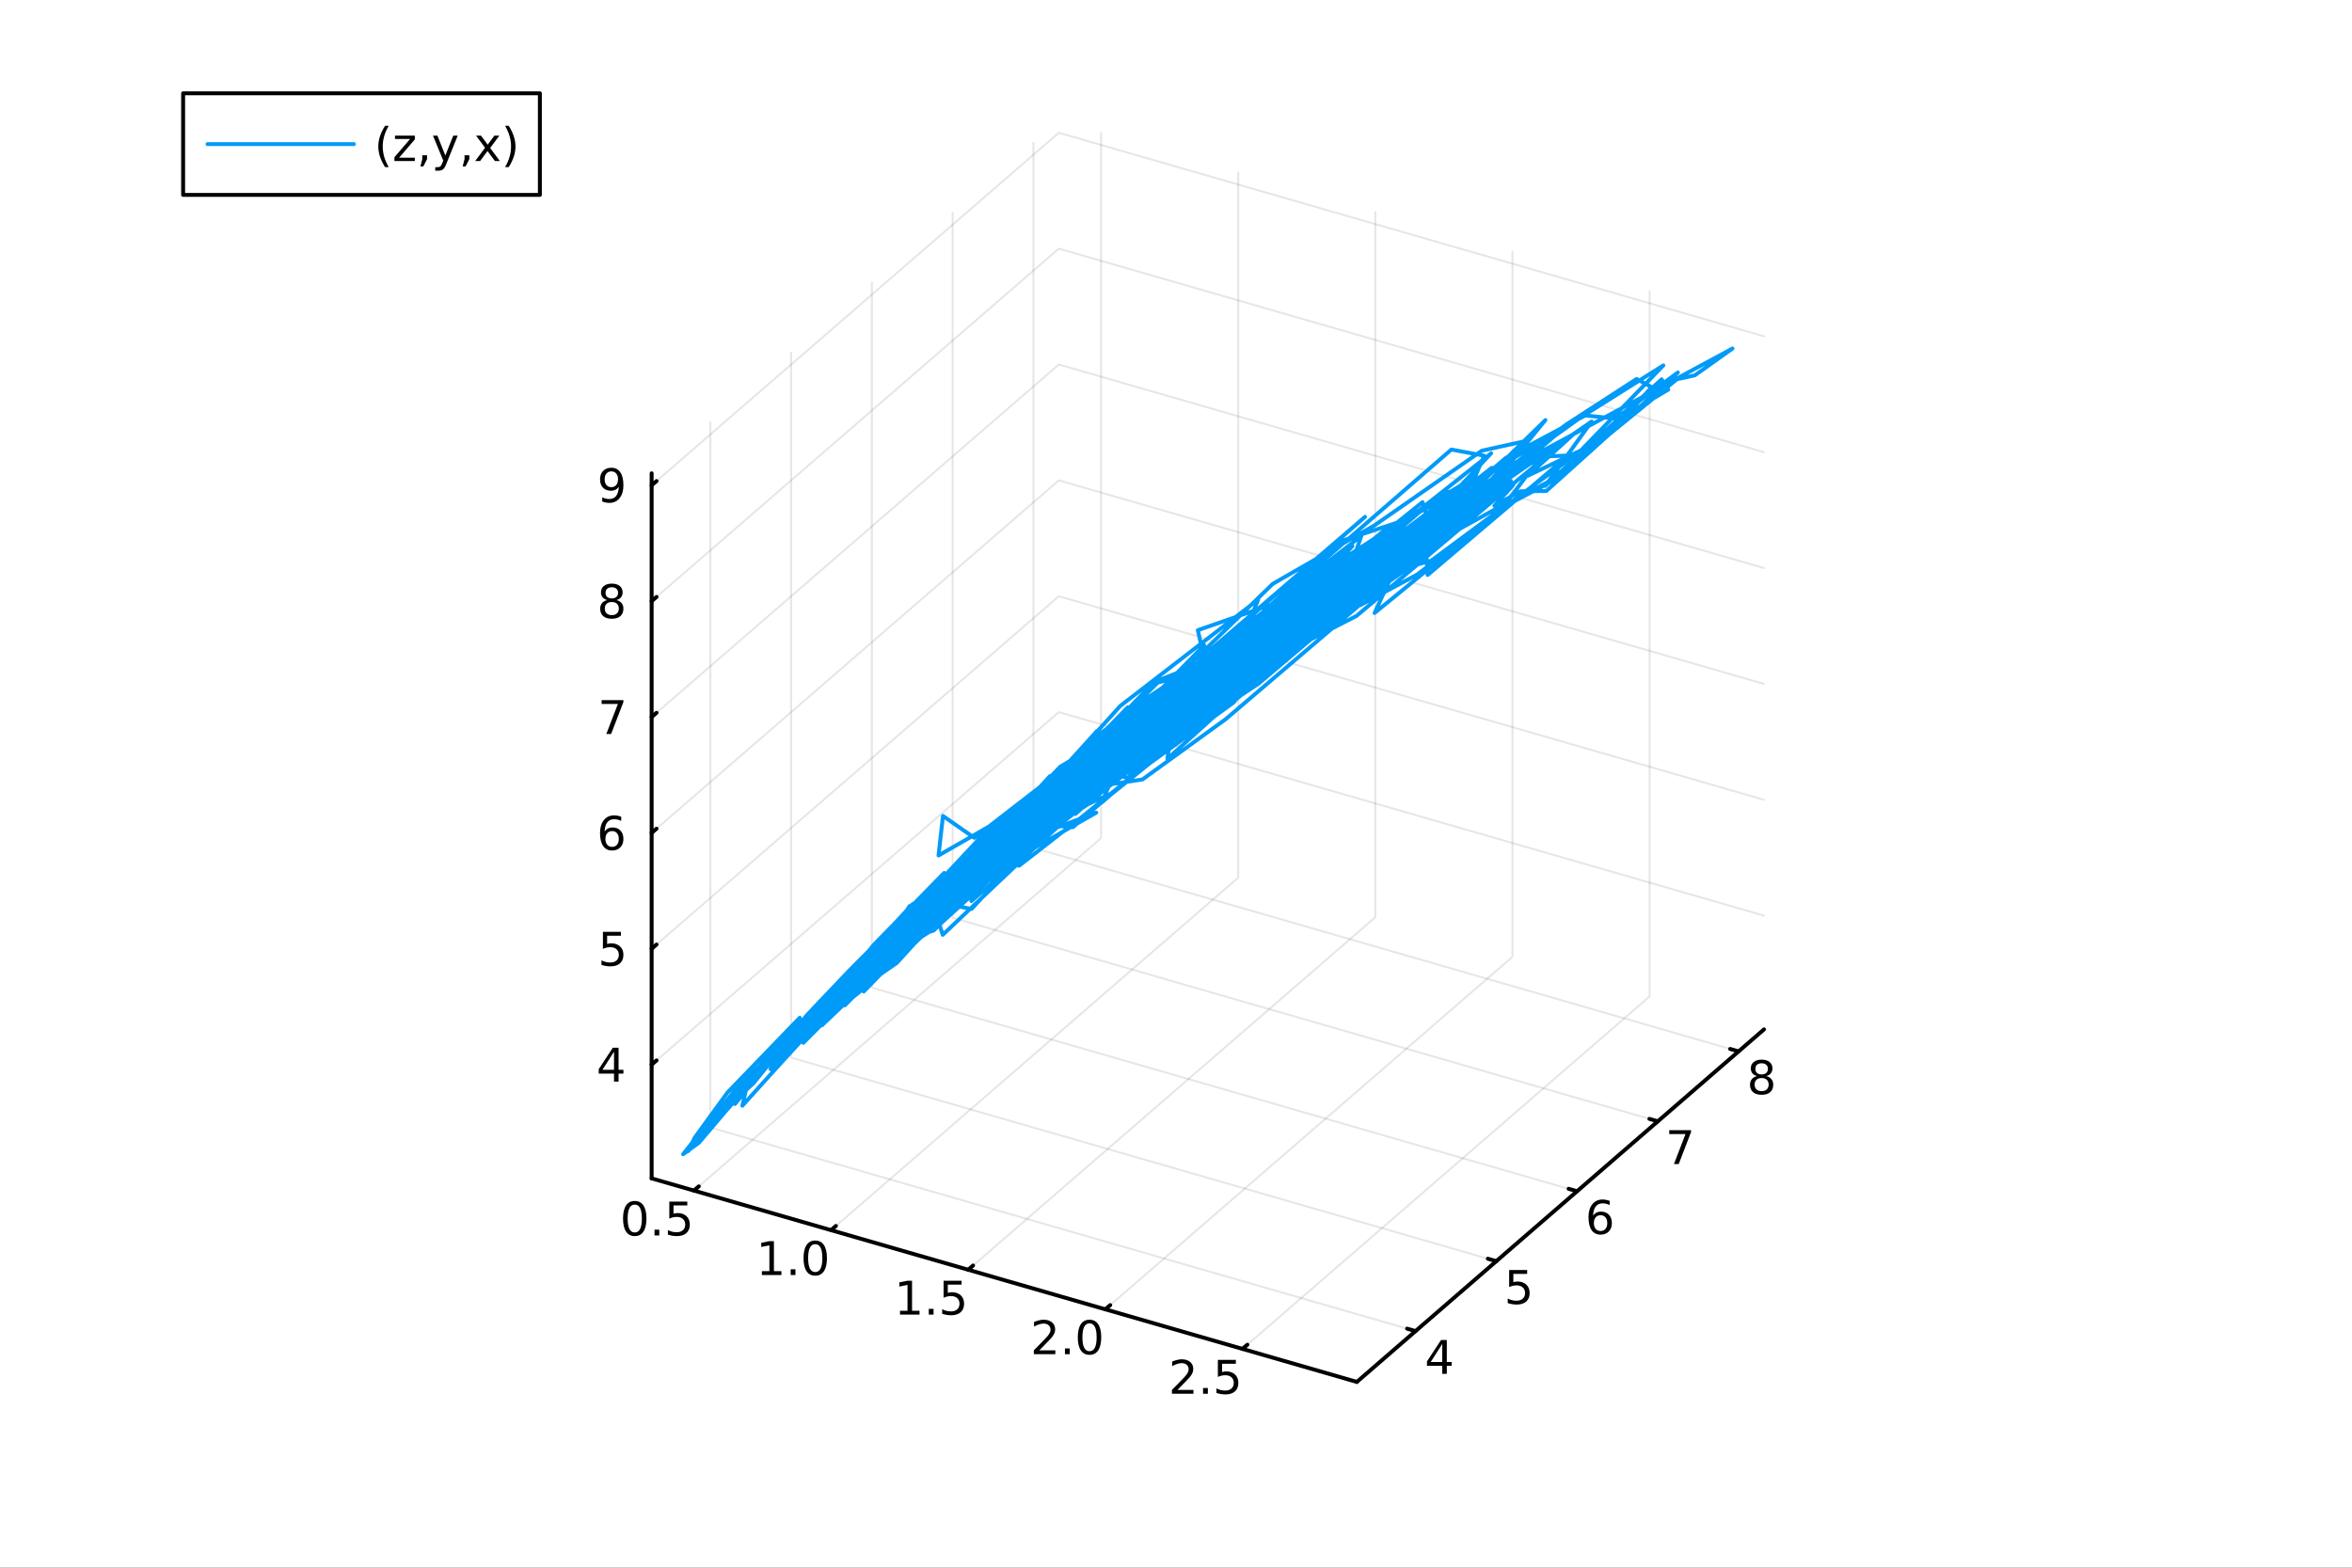 <?xml version="1.0" encoding="utf-8"?>
<svg xmlns="http://www.w3.org/2000/svg" xmlns:xlink="http://www.w3.org/1999/xlink" width="600" height="400" viewBox="0 0 2400 1600">
<rect x="0" y="0" width="2400" height="1600" fill="#333333" stroke="none"/>
<defs>
  <clipPath id="clip340">
    <rect x="0" y="0" width="2400" height="1600"/>
  </clipPath>
</defs>
<path clip-path="url(#clip340)" d="M0 1600 L2400 1600 L2400 0 L0 0  Z" fill="#ffffff" fill-rule="evenodd" fill-opacity="1"/>
<defs>
  <clipPath id="clip341">
    <rect x="480" y="0" width="1681" height="1600"/>
  </clipPath>
</defs>
<defs>
  <clipPath id="clip342">
    <rect x="112" y="47" width="2242" height="1440"/>
  </clipPath>
</defs>
<path clip-path="url(#clip342)" d="M-630.672 2593.68 L-630.672 2308.21 L-307.5 2165.47 L252.249 2247.88 L252.249 2533.35 L-70.922 2676.09 L-630.672 2593.68  Z" fill="#ffffff" fill-rule="evenodd" fill-opacity="1"/>
<polyline clip-path="url(#clip342)" style="stroke:#000000; stroke-linecap:round; stroke-linejoin:round; stroke-width:2; stroke-opacity:0.1; fill:none" points="708.075,1215.14 1123.54,855.335 1123.54,135.733 "/>
<polyline clip-path="url(#clip342)" style="stroke:#000000; stroke-linecap:round; stroke-linejoin:round; stroke-width:2; stroke-opacity:0.1; fill:none" points="848.013,1255.53 1263.48,895.731 1263.48,176.129 "/>
<polyline clip-path="url(#clip342)" style="stroke:#000000; stroke-linecap:round; stroke-linejoin:round; stroke-width:2; stroke-opacity:0.1; fill:none" points="987.95,1295.93 1403.41,936.127 1403.41,216.526 "/>
<polyline clip-path="url(#clip342)" style="stroke:#000000; stroke-linecap:round; stroke-linejoin:round; stroke-width:2; stroke-opacity:0.1; fill:none" points="1127.89,1336.32 1543.35,976.524 1543.35,256.922 "/>
<polyline clip-path="url(#clip342)" style="stroke:#000000; stroke-linecap:round; stroke-linejoin:round; stroke-width:2; stroke-opacity:0.1; fill:none" points="1267.82,1376.72 1683.29,1016.92 1683.29,297.318 "/>
<polyline clip-path="url(#clip342)" style="stroke:#000000; stroke-linecap:round; stroke-linejoin:round; stroke-width:2; stroke-opacity:0.1; fill:none" points="1444.45,1358.52 724.851,1150.79 724.851,431.191 "/>
<polyline clip-path="url(#clip342)" style="stroke:#000000; stroke-linecap:round; stroke-linejoin:round; stroke-width:2; stroke-opacity:0.1; fill:none" points="1526.86,1287.16 807.259,1079.42 807.259,359.823 "/>
<polyline clip-path="url(#clip342)" style="stroke:#000000; stroke-linecap:round; stroke-linejoin:round; stroke-width:2; stroke-opacity:0.1; fill:none" points="1609.27,1215.79 889.668,1008.06 889.668,288.455 "/>
<polyline clip-path="url(#clip342)" style="stroke:#000000; stroke-linecap:round; stroke-linejoin:round; stroke-width:2; stroke-opacity:0.1; fill:none" points="1691.68,1144.42 972.077,936.689 972.077,217.087 "/>
<polyline clip-path="url(#clip342)" style="stroke:#000000; stroke-linecap:round; stroke-linejoin:round; stroke-width:2; stroke-opacity:0.1; fill:none" points="1774.09,1073.05 1054.49,865.321 1054.49,145.719 "/>
<polyline clip-path="url(#clip342)" style="stroke:#000000; stroke-linecap:round; stroke-linejoin:round; stroke-width:2; stroke-opacity:0.1; fill:none" points="664.934,1086.59 1080.4,726.788 1800,934.519 "/>
<polyline clip-path="url(#clip342)" style="stroke:#000000; stroke-linecap:round; stroke-linejoin:round; stroke-width:2; stroke-opacity:0.1; fill:none" points="664.934,968.33 1080.4,608.529 1800,816.26 "/>
<polyline clip-path="url(#clip342)" style="stroke:#000000; stroke-linecap:round; stroke-linejoin:round; stroke-width:2; stroke-opacity:0.1; fill:none" points="664.934,850.071 1080.4,490.27 1800,698.001 "/>
<polyline clip-path="url(#clip342)" style="stroke:#000000; stroke-linecap:round; stroke-linejoin:round; stroke-width:2; stroke-opacity:0.1; fill:none" points="664.934,731.812 1080.4,372.011 1800,579.742 "/>
<polyline clip-path="url(#clip342)" style="stroke:#000000; stroke-linecap:round; stroke-linejoin:round; stroke-width:2; stroke-opacity:0.1; fill:none" points="664.934,613.553 1080.4,253.752 1800,461.483 "/>
<polyline clip-path="url(#clip342)" style="stroke:#000000; stroke-linecap:round; stroke-linejoin:round; stroke-width:2; stroke-opacity:0.1; fill:none" points="664.934,495.294 1080.4,135.493 1800,343.225 "/>
<polyline clip-path="url(#clip340)" style="stroke:#000000; stroke-linecap:round; stroke-linejoin:round; stroke-width:4; stroke-opacity:1; fill:none" points="664.934,1202.68 1384.54,1410.41 "/>
<polyline clip-path="url(#clip340)" style="stroke:#000000; stroke-linecap:round; stroke-linejoin:round; stroke-width:4; stroke-opacity:1; fill:none" points="708.075,1215.14 713.061,1210.82 "/>
<polyline clip-path="url(#clip340)" style="stroke:#000000; stroke-linecap:round; stroke-linejoin:round; stroke-width:4; stroke-opacity:1; fill:none" points="848.013,1255.53 852.998,1251.21 "/>
<polyline clip-path="url(#clip340)" style="stroke:#000000; stroke-linecap:round; stroke-linejoin:round; stroke-width:4; stroke-opacity:1; fill:none" points="987.95,1295.93 992.936,1291.61 "/>
<polyline clip-path="url(#clip340)" style="stroke:#000000; stroke-linecap:round; stroke-linejoin:round; stroke-width:4; stroke-opacity:1; fill:none" points="1127.89,1336.32 1132.87,1332.01 "/>
<polyline clip-path="url(#clip340)" style="stroke:#000000; stroke-linecap:round; stroke-linejoin:round; stroke-width:4; stroke-opacity:1; fill:none" points="1267.82,1376.72 1272.81,1372.4 "/>
<path clip-path="url(#clip340)" d="M647.7 1229.43 Q644.089 1229.43 642.261 1232.99 Q640.455 1236.53 640.455 1243.66 Q640.455 1250.77 642.261 1254.33 Q644.089 1257.88 647.7 1257.88 Q651.335 1257.88 653.14 1254.33 Q654.969 1250.77 654.969 1243.66 Q654.969 1236.53 653.14 1232.99 Q651.335 1229.43 647.7 1229.43 M647.7 1225.72 Q653.511 1225.72 656.566 1230.33 Q659.645 1234.91 659.645 1243.66 Q659.645 1252.39 656.566 1257 Q653.511 1261.58 647.7 1261.58 Q641.89 1261.58 638.812 1257 Q635.756 1252.39 635.756 1243.66 Q635.756 1234.91 638.812 1230.33 Q641.89 1225.72 647.7 1225.72 Z" fill="#000000" fill-rule="nonzero" fill-opacity="1" /><path clip-path="url(#clip340)" d="M667.862 1255.03 L672.747 1255.03 L672.747 1260.91 L667.862 1260.91 L667.862 1255.03 Z" fill="#000000" fill-rule="nonzero" fill-opacity="1" /><path clip-path="url(#clip340)" d="M682.978 1226.35 L701.334 1226.35 L701.334 1230.28 L687.26 1230.28 L687.26 1238.76 Q688.279 1238.41 689.297 1238.25 Q690.316 1238.06 691.334 1238.06 Q697.121 1238.06 700.501 1241.23 Q703.881 1244.4 703.881 1249.82 Q703.881 1255.4 700.408 1258.5 Q696.936 1261.58 690.617 1261.58 Q688.441 1261.58 686.172 1261.21 Q683.927 1260.84 681.52 1260.1 L681.52 1255.4 Q683.603 1256.53 685.825 1257.09 Q688.047 1257.64 690.524 1257.64 Q694.529 1257.64 696.867 1255.54 Q699.205 1253.43 699.205 1249.82 Q699.205 1246.21 696.867 1244.1 Q694.529 1242 690.524 1242 Q688.649 1242 686.774 1242.41 Q684.922 1242.83 682.978 1243.71 L682.978 1226.35 Z" fill="#000000" fill-rule="nonzero" fill-opacity="1" /><path clip-path="url(#clip340)" d="M777.453 1297.37 L785.091 1297.37 L785.091 1271 L776.781 1272.67 L776.781 1268.41 L785.045 1266.74 L789.721 1266.74 L789.721 1297.37 L797.36 1297.37 L797.36 1301.3 L777.453 1301.3 L777.453 1297.37 Z" fill="#000000" fill-rule="nonzero" fill-opacity="1" /><path clip-path="url(#clip340)" d="M806.804 1295.43 L811.689 1295.43 L811.689 1301.3 L806.804 1301.3 L806.804 1295.43 Z" fill="#000000" fill-rule="nonzero" fill-opacity="1" /><path clip-path="url(#clip340)" d="M831.874 1269.82 Q828.263 1269.82 826.434 1273.39 Q824.628 1276.93 824.628 1284.06 Q824.628 1291.17 826.434 1294.73 Q828.263 1298.27 831.874 1298.27 Q835.508 1298.27 837.313 1294.73 Q839.142 1291.17 839.142 1284.06 Q839.142 1276.93 837.313 1273.39 Q835.508 1269.82 831.874 1269.82 M831.874 1266.12 Q837.684 1266.12 840.739 1270.73 Q843.818 1275.31 843.818 1284.06 Q843.818 1292.79 840.739 1297.39 Q837.684 1301.98 831.874 1301.98 Q826.063 1301.98 822.985 1297.39 Q819.929 1292.79 819.929 1284.06 Q819.929 1275.31 822.985 1270.73 Q826.063 1266.12 831.874 1266.12 Z" fill="#000000" fill-rule="nonzero" fill-opacity="1" /><path clip-path="url(#clip340)" d="M918.385 1337.77 L926.024 1337.77 L926.024 1311.4 L917.714 1313.07 L917.714 1308.81 L925.978 1307.14 L930.654 1307.14 L930.654 1337.77 L938.293 1337.77 L938.293 1341.7 L918.385 1341.7 L918.385 1337.77 Z" fill="#000000" fill-rule="nonzero" fill-opacity="1" /><path clip-path="url(#clip340)" d="M947.737 1335.82 L952.621 1335.82 L952.621 1341.7 L947.737 1341.7 L947.737 1335.82 Z" fill="#000000" fill-rule="nonzero" fill-opacity="1" /><path clip-path="url(#clip340)" d="M962.853 1307.14 L981.209 1307.14 L981.209 1311.08 L967.135 1311.08 L967.135 1319.55 Q968.154 1319.2 969.172 1319.04 Q970.191 1318.85 971.209 1318.85 Q976.996 1318.85 980.376 1322.03 Q983.755 1325.2 983.755 1330.61 Q983.755 1336.19 980.283 1339.29 Q976.811 1342.37 970.491 1342.37 Q968.316 1342.37 966.047 1342 Q963.802 1341.63 961.394 1340.89 L961.394 1336.19 Q963.478 1337.33 965.7 1337.88 Q967.922 1338.44 970.399 1338.44 Q974.404 1338.44 976.741 1336.33 Q979.079 1334.22 979.079 1330.61 Q979.079 1327 976.741 1324.9 Q974.404 1322.79 970.399 1322.79 Q968.524 1322.79 966.649 1323.21 Q964.797 1323.62 962.853 1324.5 L962.853 1307.14 Z" fill="#000000" fill-rule="nonzero" fill-opacity="1" /><path clip-path="url(#clip340)" d="M1060.54 1378.16 L1076.86 1378.16 L1076.86 1382.1 L1054.92 1382.1 L1054.92 1378.16 Q1057.58 1375.41 1062.17 1370.78 Q1066.77 1366.13 1067.95 1364.78 Q1070.2 1362.26 1071.08 1360.52 Q1071.98 1358.76 1071.98 1357.07 Q1071.98 1354.32 1070.04 1352.58 Q1068.11 1350.85 1065.01 1350.85 Q1062.81 1350.85 1060.36 1351.61 Q1057.93 1352.38 1055.15 1353.93 L1055.15 1349.2 Q1057.98 1348.07 1060.43 1347.49 Q1062.88 1346.91 1064.92 1346.91 Q1070.29 1346.91 1073.48 1349.6 Q1076.68 1352.28 1076.68 1356.77 Q1076.68 1358.9 1075.87 1360.82 Q1075.08 1362.72 1072.98 1365.32 Q1072.4 1365.99 1069.29 1369.2 Q1066.19 1372.4 1060.54 1378.16 Z" fill="#000000" fill-rule="nonzero" fill-opacity="1" /><path clip-path="url(#clip340)" d="M1086.68 1376.22 L1091.56 1376.22 L1091.56 1382.1 L1086.68 1382.1 L1086.68 1376.22 Z" fill="#000000" fill-rule="nonzero" fill-opacity="1" /><path clip-path="url(#clip340)" d="M1111.75 1350.62 Q1108.14 1350.62 1106.31 1354.18 Q1104.5 1357.72 1104.5 1364.85 Q1104.5 1371.96 1106.31 1375.52 Q1108.14 1379.07 1111.75 1379.07 Q1115.38 1379.07 1117.19 1375.52 Q1119.02 1371.96 1119.02 1364.85 Q1119.02 1357.72 1117.19 1354.18 Q1115.38 1350.62 1111.75 1350.62 M1111.75 1346.91 Q1117.56 1346.91 1120.61 1351.52 Q1123.69 1356.1 1123.69 1364.85 Q1123.69 1373.58 1120.61 1378.19 Q1117.56 1382.77 1111.75 1382.77 Q1105.94 1382.77 1102.86 1378.19 Q1099.8 1373.58 1099.8 1364.85 Q1099.8 1356.1 1102.86 1351.52 Q1105.94 1346.91 1111.75 1346.91 Z" fill="#000000" fill-rule="nonzero" fill-opacity="1" /><path clip-path="url(#clip340)" d="M1201.48 1418.56 L1217.8 1418.56 L1217.8 1422.49 L1195.85 1422.49 L1195.85 1418.56 Q1198.51 1415.8 1203.1 1411.17 Q1207.7 1406.52 1208.88 1405.18 Q1211.13 1402.66 1212.01 1400.92 Q1212.91 1399.16 1212.91 1397.47 Q1212.91 1394.72 1210.97 1392.98 Q1209.05 1391.24 1205.95 1391.24 Q1203.75 1391.24 1201.29 1392.01 Q1198.86 1392.77 1196.08 1394.32 L1196.08 1389.6 Q1198.91 1388.47 1201.36 1387.89 Q1203.82 1387.31 1205.85 1387.31 Q1211.22 1387.31 1214.42 1389.99 Q1217.61 1392.68 1217.61 1397.17 Q1217.61 1399.3 1216.8 1401.22 Q1216.01 1403.12 1213.91 1405.71 Q1213.33 1406.38 1210.23 1409.6 Q1207.13 1412.8 1201.48 1418.56 Z" fill="#000000" fill-rule="nonzero" fill-opacity="1" /><path clip-path="url(#clip340)" d="M1227.61 1416.61 L1232.5 1416.61 L1232.5 1422.49 L1227.61 1422.49 L1227.61 1416.61 Z" fill="#000000" fill-rule="nonzero" fill-opacity="1" /><path clip-path="url(#clip340)" d="M1242.73 1387.93 L1261.08 1387.93 L1261.08 1391.87 L1247.01 1391.87 L1247.01 1400.34 Q1248.03 1399.99 1249.05 1399.83 Q1250.07 1399.65 1251.08 1399.65 Q1256.87 1399.65 1260.25 1402.82 Q1263.63 1405.99 1263.63 1411.41 Q1263.63 1416.98 1260.16 1420.09 Q1256.69 1423.17 1250.37 1423.17 Q1248.19 1423.17 1245.92 1422.8 Q1243.68 1422.42 1241.27 1421.68 L1241.27 1416.98 Q1243.35 1418.12 1245.57 1418.67 Q1247.8 1419.23 1250.27 1419.23 Q1254.28 1419.23 1256.62 1417.12 Q1258.95 1415.02 1258.95 1411.41 Q1258.95 1407.8 1256.62 1405.69 Q1254.28 1403.58 1250.27 1403.58 Q1248.4 1403.58 1246.52 1404 Q1244.67 1404.42 1242.73 1405.3 L1242.73 1387.93 Z" fill="#000000" fill-rule="nonzero" fill-opacity="1" /><polyline clip-path="url(#clip340)" style="stroke:#000000; stroke-linecap:round; stroke-linejoin:round; stroke-width:4; stroke-opacity:1; fill:none" points="1384.54,1410.41 1800,1050.61 "/>
<polyline clip-path="url(#clip340)" style="stroke:#000000; stroke-linecap:round; stroke-linejoin:round; stroke-width:4; stroke-opacity:1; fill:none" points="1444.45,1358.52 1435.82,1356.03 "/>
<polyline clip-path="url(#clip340)" style="stroke:#000000; stroke-linecap:round; stroke-linejoin:round; stroke-width:4; stroke-opacity:1; fill:none" points="1526.86,1287.16 1518.23,1284.66 "/>
<polyline clip-path="url(#clip340)" style="stroke:#000000; stroke-linecap:round; stroke-linejoin:round; stroke-width:4; stroke-opacity:1; fill:none" points="1609.27,1215.79 1600.63,1213.3 "/>
<polyline clip-path="url(#clip340)" style="stroke:#000000; stroke-linecap:round; stroke-linejoin:round; stroke-width:4; stroke-opacity:1; fill:none" points="1691.68,1144.42 1683.04,1141.93 "/>
<polyline clip-path="url(#clip340)" style="stroke:#000000; stroke-linecap:round; stroke-linejoin:round; stroke-width:4; stroke-opacity:1; fill:none" points="1774.09,1073.05 1765.45,1070.56 "/>
<path clip-path="url(#clip340)" d="M1471.69 1371.66 L1459.88 1390.11 L1471.69 1390.11 L1471.69 1371.66 M1470.46 1367.59 L1476.34 1367.59 L1476.34 1390.11 L1481.27 1390.11 L1481.27 1394 L1476.34 1394 L1476.34 1402.15 L1471.69 1402.15 L1471.69 1394 L1456.09 1394 L1456.09 1389.49 L1470.46 1367.59 Z" fill="#000000" fill-rule="nonzero" fill-opacity="1" /><path clip-path="url(#clip340)" d="M1539.96 1296.22 L1558.31 1296.22 L1558.31 1300.16 L1544.24 1300.16 L1544.24 1308.63 Q1545.26 1308.28 1546.27 1308.12 Q1547.29 1307.93 1548.31 1307.93 Q1554.1 1307.93 1557.48 1311.11 Q1560.86 1314.28 1560.86 1319.69 Q1560.86 1325.27 1557.39 1328.37 Q1553.91 1331.45 1547.59 1331.45 Q1545.42 1331.45 1543.15 1331.08 Q1540.9 1330.71 1538.5 1329.97 L1538.5 1325.27 Q1540.58 1326.41 1542.8 1326.96 Q1545.02 1327.52 1547.5 1327.52 Q1551.51 1327.52 1553.84 1325.41 Q1556.18 1323.3 1556.18 1319.69 Q1556.18 1316.08 1553.84 1313.98 Q1551.51 1311.87 1547.5 1311.87 Q1545.63 1311.87 1543.75 1312.29 Q1541.9 1312.7 1539.96 1313.58 L1539.96 1296.22 Z" fill="#000000" fill-rule="nonzero" fill-opacity="1" /><path clip-path="url(#clip340)" d="M1633.24 1240.27 Q1630.1 1240.27 1628.24 1242.42 Q1626.41 1244.57 1626.41 1248.32 Q1626.41 1252.05 1628.24 1254.23 Q1630.1 1256.38 1633.24 1256.38 Q1636.39 1256.38 1638.22 1254.23 Q1640.07 1252.05 1640.07 1248.32 Q1640.07 1244.57 1638.22 1242.42 Q1636.39 1240.27 1633.24 1240.27 M1642.53 1225.62 L1642.53 1229.88 Q1640.77 1229.04 1638.96 1228.6 Q1637.18 1228.16 1635.42 1228.16 Q1630.79 1228.16 1628.34 1231.29 Q1625.91 1234.41 1625.56 1240.73 Q1626.92 1238.72 1628.98 1237.65 Q1631.04 1236.57 1633.52 1236.57 Q1638.73 1236.57 1641.74 1239.74 Q1644.77 1242.89 1644.77 1248.32 Q1644.77 1253.65 1641.62 1256.87 Q1638.48 1260.08 1633.24 1260.08 Q1627.25 1260.08 1624.08 1255.5 Q1620.91 1250.89 1620.91 1242.17 Q1620.91 1233.97 1624.79 1229.11 Q1628.68 1224.23 1635.23 1224.23 Q1636.99 1224.23 1638.78 1224.58 Q1640.58 1224.92 1642.53 1225.62 Z" fill="#000000" fill-rule="nonzero" fill-opacity="1" /><path clip-path="url(#clip340)" d="M1703.31 1153.48 L1725.54 1153.48 L1725.54 1155.48 L1712.99 1188.04 L1708.11 1188.04 L1719.91 1157.42 L1703.31 1157.42 L1703.31 1153.48 Z" fill="#000000" fill-rule="nonzero" fill-opacity="1" /><path clip-path="url(#clip340)" d="M1797.57 1100.26 Q1794.24 1100.26 1792.32 1102.05 Q1790.42 1103.83 1790.42 1106.95 Q1790.42 1110.08 1792.32 1111.86 Q1794.24 1113.64 1797.57 1113.64 Q1800.91 1113.64 1802.83 1111.86 Q1804.75 1110.06 1804.75 1106.95 Q1804.75 1103.83 1802.83 1102.05 Q1800.93 1100.26 1797.57 1100.26 M1792.9 1098.27 Q1789.89 1097.53 1788.2 1095.47 Q1786.53 1093.41 1786.53 1090.45 Q1786.53 1086.31 1789.47 1083.9 Q1792.44 1081.49 1797.57 1081.49 Q1802.74 1081.49 1805.68 1083.9 Q1808.62 1086.31 1808.62 1090.45 Q1808.62 1093.41 1806.93 1095.47 Q1805.26 1097.53 1802.27 1098.27 Q1805.65 1099.06 1807.53 1101.35 Q1809.43 1103.64 1809.43 1106.95 Q1809.43 1111.98 1806.35 1114.66 Q1803.29 1117.35 1797.57 1117.35 Q1791.86 1117.35 1788.78 1114.66 Q1785.72 1111.98 1785.72 1106.95 Q1785.72 1103.64 1787.62 1101.35 Q1789.52 1099.06 1792.9 1098.27 M1791.19 1090.89 Q1791.19 1093.57 1792.85 1095.08 Q1794.54 1096.58 1797.57 1096.58 Q1800.58 1096.58 1802.27 1095.08 Q1803.99 1093.57 1803.99 1090.89 Q1803.99 1088.2 1802.27 1086.7 Q1800.58 1085.2 1797.57 1085.2 Q1794.54 1085.2 1792.85 1086.7 Q1791.19 1088.2 1791.19 1090.89 Z" fill="#000000" fill-rule="nonzero" fill-opacity="1" /><polyline clip-path="url(#clip340)" style="stroke:#000000; stroke-linecap:round; stroke-linejoin:round; stroke-width:4; stroke-opacity:1; fill:none" points="664.934,1202.68 664.934,483.08 "/>
<polyline clip-path="url(#clip340)" style="stroke:#000000; stroke-linecap:round; stroke-linejoin:round; stroke-width:4; stroke-opacity:1; fill:none" points="664.934,1086.59 669.92,1082.27 "/>
<polyline clip-path="url(#clip340)" style="stroke:#000000; stroke-linecap:round; stroke-linejoin:round; stroke-width:4; stroke-opacity:1; fill:none" points="664.934,968.33 669.92,964.012 "/>
<polyline clip-path="url(#clip340)" style="stroke:#000000; stroke-linecap:round; stroke-linejoin:round; stroke-width:4; stroke-opacity:1; fill:none" points="664.934,850.071 669.92,845.753 "/>
<polyline clip-path="url(#clip340)" style="stroke:#000000; stroke-linecap:round; stroke-linejoin:round; stroke-width:4; stroke-opacity:1; fill:none" points="664.934,731.812 669.92,727.494 "/>
<polyline clip-path="url(#clip340)" style="stroke:#000000; stroke-linecap:round; stroke-linejoin:round; stroke-width:4; stroke-opacity:1; fill:none" points="664.934,613.553 669.92,609.236 "/>
<polyline clip-path="url(#clip340)" style="stroke:#000000; stroke-linecap:round; stroke-linejoin:round; stroke-width:4; stroke-opacity:1; fill:none" points="664.934,495.294 669.92,490.977 "/>
<path clip-path="url(#clip340)" d="M626.551 1073.38 L614.746 1091.83 L626.551 1091.83 L626.551 1073.38 M625.324 1069.31 L631.204 1069.31 L631.204 1091.83 L636.134 1091.83 L636.134 1095.72 L631.204 1095.72 L631.204 1103.87 L626.551 1103.87 L626.551 1095.72 L610.949 1095.72 L610.949 1091.21 L625.324 1069.31 Z" fill="#000000" fill-rule="nonzero" fill-opacity="1" /><path clip-path="url(#clip340)" d="M615.232 951.05 L633.588 951.05 L633.588 954.985 L619.514 954.985 L619.514 963.457 Q620.533 963.11 621.551 962.948 Q622.57 962.763 623.588 962.763 Q629.375 962.763 632.755 965.934 Q636.134 969.105 636.134 974.522 Q636.134 980.101 632.662 983.202 Q629.19 986.281 622.871 986.281 Q620.695 986.281 618.426 985.911 Q616.181 985.54 613.773 984.8 L613.773 980.101 Q615.857 981.235 618.079 981.79 Q620.301 982.346 622.778 982.346 Q626.783 982.346 629.121 980.239 Q631.459 978.133 631.459 974.522 Q631.459 970.911 629.121 968.804 Q626.783 966.698 622.778 966.698 Q620.903 966.698 619.028 967.115 Q617.176 967.531 615.232 968.411 L615.232 951.05 Z" fill="#000000" fill-rule="nonzero" fill-opacity="1" /><path clip-path="url(#clip340)" d="M624.607 848.208 Q621.459 848.208 619.607 850.36 Q617.778 852.513 617.778 856.263 Q617.778 859.99 619.607 862.166 Q621.459 864.319 624.607 864.319 Q627.755 864.319 629.584 862.166 Q631.435 859.99 631.435 856.263 Q631.435 852.513 629.584 850.36 Q627.755 848.208 624.607 848.208 M633.889 833.555 L633.889 837.814 Q632.13 836.981 630.324 836.541 Q628.542 836.101 626.783 836.101 Q622.153 836.101 619.699 839.226 Q617.269 842.351 616.922 848.67 Q618.287 846.657 620.347 845.592 Q622.408 844.504 624.884 844.504 Q630.093 844.504 633.102 847.675 Q636.134 850.823 636.134 856.263 Q636.134 861.587 632.986 864.805 Q629.838 868.022 624.607 868.022 Q618.611 868.022 615.44 863.439 Q612.269 858.832 612.269 850.106 Q612.269 841.911 616.158 837.05 Q620.047 832.166 626.597 832.166 Q628.357 832.166 630.139 832.513 Q631.945 832.86 633.889 833.555 Z" fill="#000000" fill-rule="nonzero" fill-opacity="1" /><path clip-path="url(#clip340)" d="M613.912 714.532 L636.134 714.532 L636.134 716.523 L623.588 749.092 L618.704 749.092 L630.509 718.467 L613.912 718.467 L613.912 714.532 Z" fill="#000000" fill-rule="nonzero" fill-opacity="1" /><path clip-path="url(#clip340)" d="M624.283 614.421 Q620.949 614.421 619.028 616.204 Q617.13 617.986 617.13 621.111 Q617.13 624.236 619.028 626.018 Q620.949 627.801 624.283 627.801 Q627.616 627.801 629.537 626.018 Q631.459 624.213 631.459 621.111 Q631.459 617.986 629.537 616.204 Q627.639 614.421 624.283 614.421 M619.607 612.431 Q616.597 611.69 614.908 609.63 Q613.241 607.57 613.241 604.607 Q613.241 600.463 616.181 598.056 Q619.144 595.648 624.283 595.648 Q629.445 595.648 632.384 598.056 Q635.324 600.463 635.324 604.607 Q635.324 607.57 633.634 609.63 Q631.968 611.69 628.982 612.431 Q632.361 613.218 634.236 615.509 Q636.134 617.801 636.134 621.111 Q636.134 626.134 633.056 628.819 Q630 631.505 624.283 631.505 Q618.565 631.505 615.486 628.819 Q612.431 626.134 612.431 621.111 Q612.431 617.801 614.329 615.509 Q616.227 613.218 619.607 612.431 M617.894 605.046 Q617.894 607.732 619.56 609.236 Q621.25 610.741 624.283 610.741 Q627.292 610.741 628.982 609.236 Q630.695 607.732 630.695 605.046 Q630.695 602.361 628.982 600.857 Q627.292 599.352 624.283 599.352 Q621.25 599.352 619.56 600.857 Q617.894 602.361 617.894 605.046 Z" fill="#000000" fill-rule="nonzero" fill-opacity="1" /><path clip-path="url(#clip340)" d="M614.514 511.857 L614.514 507.598 Q616.273 508.431 618.079 508.871 Q619.885 509.311 621.621 509.311 Q626.25 509.311 628.681 506.209 Q631.134 503.084 631.482 496.741 Q630.139 498.732 628.079 499.797 Q626.019 500.862 623.519 500.862 Q618.334 500.862 615.301 497.737 Q612.292 494.588 612.292 489.149 Q612.292 483.825 615.44 480.607 Q618.588 477.389 623.82 477.389 Q629.815 477.389 632.963 481.996 Q636.134 486.579 636.134 495.329 Q636.134 503.5 632.246 508.385 Q628.38 513.246 621.829 513.246 Q620.07 513.246 618.264 512.898 Q616.459 512.551 614.514 511.857 M623.82 497.204 Q626.968 497.204 628.796 495.051 Q630.648 492.899 630.648 489.149 Q630.648 485.422 628.796 483.269 Q626.968 481.093 623.82 481.093 Q620.672 481.093 618.82 483.269 Q616.991 485.422 616.991 489.149 Q616.991 492.899 618.82 495.051 Q620.672 497.204 623.82 497.204 Z" fill="#000000" fill-rule="nonzero" fill-opacity="1" /><polyline clip-path="url(#clip342)" style="stroke:#009af9; stroke-linecap:round; stroke-linejoin:round; stroke-width:4; stroke-opacity:1; fill:none" points="990.338,897.923 995.796,890.813 994.705,892.002 989.531,898.304 989.696,897.86 1001.29,883.084 1009.91,872.171 1027.99,849.574 1040.51,834.283 1053.96,818.109 1044.67,830.548 1052.55,821.479 1046.9,829.528 1067.66,805.056 1077.21,795.057 1067.84,808.87 1087.56,786.517 1095.88,779.259 1097.57,780.239 1089.32,793.472 1101.52,781.699 1094.46,792.846 1099.97,788.562 1117.25,771.616 1102.26,793.078 1112.37,782.641 1116.75,780.692 1090.72,811.209 1110.64,788.928 1112.41,789.26 1153.53,747.15 1105.58,802 1131.08,775.609 1121.39,783.26 1101.01,800.637 1033.75,866.247 1073.77,819.868 1043.85,851.517 1090.36,804.506 1113.57,776.484 1156.81,741.321 1080.12,822.388 1163.97,748.952 1189.71,730.251 1245.06,681.421 1142.97,782.858 1208.82,714.055 1080.16,819.571 1130.6,764.455 1104.56,798.214 1135.89,766.752 1099.62,805.906 1119.64,790.124 1046.62,855.653 1139.03,749.169 1151.64,739.242 1197.22,697.19 1259.69,668.917 1310.21,620.02 1297.47,649.056 1337.22,611.52 1308.12,647.198 1382.41,581.203 1260.61,711.299 1247.81,708.907 1241.95,692.271 1153.11,772.678 1107.62,800.701 1086.03,821.444 1071.7,817.739 1046.45,840.007 973.411,916.623 984.683,897.643 935.69,940.333 944.078,949.903 927.779,958.393 917.471,953.257 995.27,876.765 1117.59,765.754 1054.02,844.218 1109.97,785.43 1079.15,817.952 1157.48,749.498 1129.82,778.207 1065.75,837.826 935.711,950.159 910.243,977.857 918.386,956.618 947.358,924.445 946.513,937.621 1007.29,874.773 1025.07,859.041 1019.99,849.102 1075.11,808.253 1037.08,848.99 1061.38,836.795 1066.17,824.068 1124.72,773.727 1177.56,748.956 1231.37,718.653 1222.63,708.682 1178.84,738.015 1195.54,728.92 1193.38,733.386 1199.23,701.513 1260.82,665.529 1197.1,726.304 1123.34,794.44 1055.04,855.863 980.398,923.189 1077.56,798.358 1081.14,811.359 1042.64,854.067 953.64,940.598 944.728,944.668 974.815,905.072 939.594,941.122 1008.8,862.928 1041.65,839.836 1035.21,851.116 998.363,879.704 1029.28,859.219 1003.15,879.556 1005.54,881.935 992.194,900.288 998.184,894.734 1064.5,813.85 1114.69,794.62 1202.01,703.497 1314.86,622.68 1323.02,625.037 1222.34,727.84 1267.93,660.046 1451.59,512.486 1460.06,541.477 1452.14,545.374 1369.26,611.826 1312.1,657.057 1308.6,638.877 1322.92,631.652 1356.73,608.948 1320.9,649.107 1319.51,650.138 1185.92,760.755 1087.75,836.512 1058.47,853.925 1078.43,821.327 1083.54,809.394 1026.83,864.852 1061.26,836.452 1005.05,889.814 974.316,906.137 941.002,945.741 952.033,931.316 1026.38,857.466 1069.48,818.07 1057.66,829.355 1184.88,725.637 1187.88,731.141 1123.96,793.214 1057.7,839.245 1063.09,830.063 1077.44,820.534 1048.67,849.486 1059.51,840.709 985.096,914.603 1024.42,864.739 1099.9,789.521 1064.03,826.546 1137.36,775.688 1040.53,865.119 1047.11,853.127 1037.88,859.382 1089.66,809.116 1008.6,873.242 1017.71,870.42 1065.46,840.499 1080.21,808.657 1127.11,776.573 1245.91,668.159 1308.14,645.548 1268.23,675.463 1272.35,672.674 1392.49,569.41 1327.56,635.397 1382.51,605.912 1300.93,658.461 1224.21,724.606 1234.82,712.097 1322.79,623.539 1429.97,551.942 1469.37,535.86 1456.38,554.171 1337.99,648.894 1343.77,625.071 1307.56,666.897 1179.03,771.03 1094.85,844.221 1079.22,843.031 961.985,954.092 956.942,938.39 925.55,964.636 901.505,985.331 908.687,966.986 941.916,935.049 1017.97,856.115 1032.75,847.391 1051.92,839.68 1059.95,831.7 996.075,891.357 1088.52,790.337 1201.52,696.554 1284.93,649.374 1241.85,689.429 1302.97,647.034 1339.05,621.488 1273.02,678.521 1329.03,628.216 1292.46,661.844 1259.36,676.556 1172.55,770.302 1202.77,724.545 1177.51,747.135 1298.74,648.503 1387.01,570.559 1334.38,618.479 1205.71,740.438 1174.81,765.55 1130.33,797.555 991.227,919.646 995.446,894.73 1011.7,871.178 1019.57,869.093 968.844,913.135 985.435,895.26 948.302,931.985 954.246,925.544 919.607,963.56 819.729,1064.31 818.457,1056.94 878.473,979.269 900.057,967.635 925.488,938.924 906.896,957.732 917.751,950.9 856.44,1022.49 815.446,1060.56 797.175,1075.78 823.167,1040.72 797.234,1073.83 836.439,1022 840.742,1023.98 900.121,955.607 919.724,937.502 907.164,963.252 916.3,946.289 935.206,935.164 975.788,886.954 933.75,942.211 989.934,884.541 1068.34,827.026 1120.5,773.364 1080.9,830.938 1104.87,794.284 1094.28,791.319 1037.8,837.74 1029.36,839.703 956.872,899.238 1007.74,869.588 969.305,903.77 969.773,902.97 1047.42,837.407 1019.45,866.808 932.586,954.019 905.491,971.24 912.757,962.17 826.853,1055.2 815.046,1061.02 857.739,1003.58 900.102,961.61 884.738,980.623 897.121,969.764 902.865,959.694 934.948,932.195 959.108,899.009 1002.74,852.313 1082.11,793.8 1070.95,820.47 1066.5,823.819 1103.55,782.567 1152.03,756.024 1198.57,715.153 1225.61,717.795 1174.13,753.964 1113.36,810.455 1119.75,792.418 1160.85,752.505 1200.02,725.214 1073.09,833.783 1094,808.07 1126.92,781.444 1135.43,775.657 1183.4,751.038 1154.38,765.885 1160.18,762.745 1080.83,813.893 1066.19,832.838 1086.71,806.795 1074.47,820.326 1106.04,791.022 1113.73,790.424 1144.81,759.023 1066.43,834.744 991.479,911.889 1021.97,864.678 979.894,901.216 945.555,944.706 838.569,1046.56 873.696,999.897 833.009,1038.17 841.983,1024.6 790.998,1079.14 777.616,1093.55 776.256,1093.52 742.519,1131.82 736.705,1134.57 702.205,1174.9 708.84,1161.18 742.253,1115.17 816.077,1038.7 802.393,1064.27 768.779,1105.61 742.115,1130.2 715.648,1158.12 724.583,1146.51 725.12,1143.9 715.779,1155.75 705.077,1170.84 735.331,1130.56 717.039,1159.92 758.368,1107.48 802.744,1055.8 811.628,1048.71 804.056,1064.93 761.501,1112.19 791.904,1068.77 789.486,1073.04 786.793,1081.11 834.311,1031.91 820.364,1051.49 867.751,993.296 888.578,976.1 935.413,932.193 956.334,917.208 1071.44,792.07 988.52,887.069 948.111,932.526 1002.56,854.712 1098.92,773.396 1177.7,715.567 1159.68,754.509 1326.69,601.529 1337.7,612.111 1412.36,557.327 1348.61,623.184 1402.96,571.846 1425.97,561.595 1416.56,580.422 1453.14,544.554 1404.84,589.403 1261.02,702.747 1235.1,714.064 1189.74,744.535 1194.6,741.34 1120.02,798.58 1041.5,870.837 1031.88,863.658 1015.31,878.559 982.109,905.499 1032.53,846.823 1105.72,772.422 1157.67,723.251 1213.96,693.341 1215.79,701.848 1266.51,664.86 1236.49,700.094 1339.38,604.155 1278.86,669.312 1277.72,682.613 1231.64,699.649 1202.16,731.027 1170.57,748.43 1265.63,649.847 1200.9,734.099 1191.05,736.101 1231.02,693.125 1231.1,702.442 1230.68,706.158 1160.73,766.945 1186.66,738.81 1113.86,805.056 1078.75,832.956 1043.43,867.672 1072.61,822.875 1066.38,826.521 1029.53,860.999 993.049,890.303 943.661,938.906 983.979,889.959 1014.33,870.208 996.527,881.909 988.57,895.706 1074.67,805.415 1170.07,715.089 1234.87,679.202 1205.17,719.536 1099.51,816.285 1095.25,807.823 1085.49,817.198 989.597,887.748 1001.27,873.313 1018.1,861.009 973.489,902.278 1037.87,831.679 1047.87,838.039 1042.82,845.653 1069.52,827.177 1081.5,818.191 1109.72,797.661 1066.98,842.025 1040.49,859.327 926.165,969.686 969.728,912.797 953.787,930.979 970.144,899.492 950.241,933.932 997.259,888.582 1061.76,820.878 1002.57,868.84 1000.66,884.625 942.724,935.031 1109.82,757.695 1188.94,701.697 1152.94,758.904 1147.76,772.884 1089.66,821.675 1063.21,845.264 1059.89,839.831 1090.63,811.174 1097.25,800.595 973.162,913.456 964.984,922.052 906.472,978.049 910.922,977.868 930.844,933.219 956.625,905.015 1019.6,850.309 1088.51,786.447 1129.19,756.902 1118.67,768.568 1197.22,698.547 1251.26,657.28 1204.12,712.74 1022.84,879.877 1054.42,828.381 948.526,932.761 963.842,922.752 956.431,921.408 1042.86,852.399 1024.95,867.23 1059.58,839.454 1024.81,853.391 1122.08,776.734 1152.94,758.213 1113.68,812.989 1101.64,805.627 1076.37,835.678 995.262,887.794 1024.22,853.428 1031.29,853.421 1009.19,878.189 965.205,925.858 903.633,977.003 919.614,957.527 965.965,905.412 956.092,920.445 943.595,933.716 895.286,981.949 874.329,1006.23 854.311,1017.17 871.212,998.859 854.21,1019.89 795.339,1079.36 793.725,1076.79 833.869,1028.7 861.411,998.063 931.291,922.672 945.442,918.101 992.59,873.332 1006.63,878.234 1006.77,869.755 1015.98,864.418 951.288,928.21 989.007,886.521 1110.1,767.189 1084.26,804.208 1057.89,842.679 1096.29,801.193 1120.5,796.289 1167.98,735.882 1086.02,810.731 993.548,908.587 949.709,936.573 1009.85,868.316 1085.64,809.694 1090.9,802.535 1079.33,822.581 1114.71,792.046 1109.24,781.911 1187.24,733.164 1148.24,771.932 1292.84,625.238 1316.43,628.211 1288.37,662.971 1245.19,697.061 1223.57,714.365 1187.55,733.446 1159.43,757.218 1153.94,755.661 1227.72,701.947 1219.79,709.633 1231.07,691.869 1254.62,686.465 1190.86,748.97 1170.79,771.389 1126.55,793.176 1138.27,772.817 1104.82,807.604 1063.79,837.09 1080.91,811.149 1110.77,783.228 1083.5,824.136 1146.17,757.769 1166.52,742.06 1139.73,773.117 1064.62,840.194 1072.63,828.368 1029.22,860.453 953.434,933.172 925.362,955.478 875.286,1008.22 819.232,1059.73 818.554,1057.37 793.588,1073.17 826.933,1034.49 837.7,1026.27 856.689,1013.91 864.078,1009.54 924.219,944.632 965.83,908.002 988.326,893.855 1072.44,820.121 1170.07,730.329 1278.89,637.974 1220.5,711.298 1269.83,682.673 1191.08,744.43 1186.23,738.516 1170.12,745.587 1224.32,700.04 1258.05,661.697 1159.46,747.118 1204.82,711.462 1135.23,767.153 1269.7,657.599 1309.09,612.959 1222.28,643.19 1227.71,667.272 1291.04,644.31 1394.58,569.441 1327.2,628.116 1218.47,711.593 1148.69,778.185 1128.02,786.162 1064.65,834.737 1135.65,762.292 1131.49,766.281 1228.79,658.48 1117.9,771.981 1154.8,756.128 1057.8,843.854 1032.35,859.58 967.033,923.739 881.374,1011.94 875.553,1008.45 854.968,1030.5 945.942,919.433 1005.65,879.095 1056.95,824.796 1087.72,792.7 1154.37,746.884 1140.72,760.285 1185.45,718.603 1093.04,821.253 1058.1,845.235 1105.03,788.032 1131.72,750.266 1238.16,674.223 1302.78,634.46 1387.04,585.857 1400.51,570.448 1488,514.497 1433.65,578.034 1314,666.864 1284.33,686.914 1226.37,728.284 1197.62,745.795 1152.14,773.578 1179.94,736.63 1141.74,779.936 1220.73,695.413 1275.85,655.415 1201.03,731.511 1262.84,660.198 1350,593.027 1320.27,634.539 1277.2,677.677 1283.66,660.899 1282.27,663.094 1239.05,689.787 1173.13,758.798 1175.57,741.939 1156.33,759.615 1065.99,836.739 1083.44,813.359 1040.78,858.274 1009.4,880.29 1039.2,852.109 1078.52,815.981 1128.2,760.443 1067.24,828.06 1188.37,704.141 1231.05,687.873 1307.73,628.201 1245.53,693.243 1257.07,678.974 1109.5,816.558 1101.63,807.585 1134.81,759.676 1191.9,710.408 1237.38,689.948 1254.97,677.104 1239.73,687.928 1116.81,793.962 1115.47,787.462 1116.94,785.344 997.435,892.547 969.776,914.894 991.454,889.603 1003.33,876.395 919.401,968.596 900.24,965.266 916.17,952.167 913.469,954.652 965.421,896.296 965.808,902.195 971.907,896.675 929.397,939.35 873.625,1005.4 840.547,1023.87 842.859,1024.07 847.894,1017.81 836.228,1028.68 872.399,989.213 856.165,1011.16 824.656,1050.64 786.234,1091.22 805.051,1058.33 782.157,1080.78 802.597,1056.71 818.506,1043.04 754.007,1118.16 713.242,1166.23 697.059,1178.01 732.735,1132.61 728.855,1140.97 721.499,1148.36 772.536,1084.45 809.372,1053.05 750.027,1126.73 788.563,1073.89 805.764,1052.26 799.415,1066.35 827.12,1036.72 878.464,981.946 910.684,956.822 914.912,944.917 863.643,1010.93 878.613,985.803 933.14,933.13 890.842,983.546 896.791,965.907 856.733,1020.8 820.481,1051.96 840.906,1035.01 882.569,989.556 902.249,967.398 816.713,1057.8 828.565,1030.53 866.337,990.83 921.383,935.453 974.613,889.368 1026.44,851.731 1030.15,854.831 1020.51,869.28 946.584,939.432 911.432,967.045 966.052,901.905 1059.94,824.237 1086.23,807.132 1084.75,814.235 988.974,910.479 1112.66,780.975 1141.48,760.706 1110.86,782.644 1052.39,830.59 1114.25,799.517 1045.44,866.153 1055.25,847.259 1082.32,823.994 1111.63,790.305 1198.92,715.517 1138.4,770.223 1160.43,749.254 1156.19,760.883 1215.07,703.892 1171.65,720.33 1095.09,783.036 1151.76,744.018 1184.09,718.974 1185.44,740.972 1111.02,812.727 1029.07,881.92 1035.69,855.198 1033.35,860.251 994.316,893.376 996.62,884.86 1006.83,877.019 1023.68,863.187 966.052,929.676 903.939,975.08 942.458,932.678 889.321,990.992 907.01,963.614 913.376,945.351 918.88,950.551 912.304,948.783 938.636,933.214 965.555,910.773 1006.61,863.673 924.285,946.55 906.612,963.902 943.24,922.232 1045.65,831.453 1088.38,797.567 1115.11,783.586 1226.92,674.955 1170.68,729.679 1064.37,801.228 1101.09,772.958 1027.17,847.18 1112.93,796.289 1069.71,842.382 986.017,918.269 1002.46,892.965 944.571,946.62 915.059,972.302 862.103,1026.09 884.512,986.65 854.624,1021.73 794.445,1087.59 790.305,1085.45 784.991,1081.45 747.65,1126.32 764.077,1102.34 771.806,1096.98 804.829,1066.24 830.9,1036.45 828.84,1045.42 917.95,941.657 904.225,966.278 913.355,959.301 951.455,922.998 1021.25,869.407 977.788,909.047 981.241,898.165 1031.55,847.14 1062.3,826.429 1065.68,828.158 1062.27,831.717 1101.45,797.206 967.783,915.913 1046.22,826.715 1082.5,814.505 1131.91,762.595 1108.62,785.348 1043.68,853.591 1073.74,823.982 1039.98,851.549 1096.22,806.396 1104.68,797.224 1197.24,709.122 1197.58,728.902 1130.76,768.09 1107.41,788.225 1117.48,786.77 1098.28,809.179 1222.89,699.76 1138.88,785.951 1121.65,788.9 1104.36,803.119 1058.65,846.049 1045.03,856.724 1016.25,875.347 1038.57,844.834 1049,842.058 1092.45,800.94 1091.53,806.921 1065.94,832.87 1098.87,819.369 1227.18,685.248 1183.74,722.263 1308.56,626.241 1232.72,701.026 1174.76,755.143 1101.8,821.289 1106.71,799.725 1063.66,844.789 1073.17,815.204 1088.88,809.806 1042.9,853.299 1013.22,886.01 998.124,903.604 1026.51,860.777 1087.7,805.027 1065.56,828.946 1213.7,702.983 1108.55,807.603 1007.67,898.775 1011.24,886.783 1040.41,845.656 1020.97,869.71 1062.96,829.369 1133.56,764.09 1157.02,744.823 1095.17,802.11 1017.45,881.57 1094.47,797.437 1077.44,822.15 1105.18,810.295 1268.06,673.449 1211.63,715.028 1237.77,705.157 1269.34,683.09 1322.57,645.292 1290.01,663.064 1272.98,675.805 1229.49,714.043 1282.52,666.668 1293.24,650.149 1184.1,713.684 1159.77,741.405 1169.54,753.672 1081.42,831.609 1015.09,886.424 1089.36,800.737 1119.05,783.078 1208.41,702.786 1242.59,684.011 1176.68,752.556 1289.56,629.534 1376.47,582.31 1383.28,583.746 1482.39,505.426 1396.72,597.619 1322.57,661.951 1364.07,614.345 1384.1,595.693 1420.87,560.023 1227.79,724.961 1284.91,650.651 1252.06,688.105 1225.02,705.026 1138.15,787.673 1076.68,834.008 1178.89,723.275 1121.73,787.921 1043.32,863.179 1051.18,847.1 1079.94,812.671 1172.33,723.54 1183.33,718.058 1148.78,761.084 1103.46,810.84 1041.51,866.519 1062.36,834.243 1060.92,836.62 1041.11,861.907 1096.19,800.218 1114.11,784.569 1173.36,727.488 1282.6,643.625 1259.62,673.875 1279.49,667.266 1132.24,799.512 1088.33,833.101 1129.7,778.022 1093.3,809.133 1219.69,693.815 1184.48,744.319 1175.27,742.731 1230.68,684.212 1278.69,652.022 1414.81,539.376 1506.19,491.85 1507.71,507.324 1368.35,624.833 1442.28,543.526 1450.25,553.386 1545.59,480.27 1434.16,583.217 1487.81,525.643 1558.54,466.618 1600.33,464.888 1456.78,586.847 1454.98,559.003 1453.81,549.474 1576.97,428.712 1521.79,496.354 1452.68,560.458 1504.81,503.893 1597.88,433.477 1670.04,386.77 1685.3,395.142 1648.47,436.504 1578.45,492.481 1541.81,512.004 1402.64,625.608 1423.49,580.396 1382.56,605.247 1300.01,675.153 1237.61,726.915 1136.22,808.861 1110.4,820.671 1073.31,844.777 1047.19,859.326 1037.7,858.444 1042.91,848.124 1027.49,866.522 1018.81,876.365 1075.74,804.663 1093.52,802.244 1032.6,861.326 1058.14,834.746 1065.13,833.308 1101.11,800.692 1153.28,758.177 1176.4,742.421 1283.9,657.181 1342.54,616.342 1355.9,602.42 1247.15,709.981 1226.53,709.311 1152.74,778.541 1140.46,776.011 1102.63,811.938 1207.69,715.741 1231.04,691.076 1290.72,660.86 1239.37,703.995 1184.81,747.813 1078.64,834.187 1096.06,811.63 1126.81,770.064 1182.05,723.844 1225.73,688.735 1262.9,649.061 1281.44,660.465 1225.83,714.097 1317.3,620.709 1364.86,588.042 1327.21,627.449 1282.17,662.194 1300.89,649.688 1201.4,722.955 1305.21,611.309 1481,458.822 1514.47,465.067 1496.14,507.435 1473.6,542.784 1488.65,522.794 1484.57,531.178 1445.15,564.032 1389.19,607.066 1381.6,600.635 1303.46,675.526 1221.55,726.513 1163.72,774.869 1145.5,781.473 1151.13,764.79 1125.11,789.348 1124,795.579 1114.75,790.128 1189.66,711.255 1245.14,670.672 1244.37,688.411 1244.77,697.119 1166.06,760.243 1248.57,675.388 1256.68,668.421 1232.3,698.096 1190.12,735.023 1136.36,777.771 1111.13,798.925 1123.25,783.698 1123.4,777.278 1171.51,748.544 1217.06,705.631 1173.68,751.623 1111.41,797.74 1092.59,803.93 1138.65,758.392 1182.32,717.609 1121.52,789.601 1194.95,704.608 1174.99,731.538 1154.46,764.598 1146,766.979 1211.85,698.557 1273.56,658.006 1306.23,637.096 1444.4,523.01 1501.69,488.832 1506.68,498.617 1534.29,485.157 1468.03,553.056 1399.95,599.747 1284.15,697.794 1216.8,742.495 1155.33,781.212 1163.47,762.027 1120.71,796.553 1107.84,796.108 1147.75,755.72 1122.16,787.982 1140.53,767.02 1148.36,772.079 1031.49,873.238 996.444,903.363 973.59,918.309 983.013,902.146 1073.37,803.706 1181.39,696.637 1213.07,688.722 1203.94,722.036 1274.49,667.643 1305.32,648.599 1338.34,633.392 1429,556.193 1577.37,459.606 1536.32,513.915 1483.5,543.077 1373.89,623.219 1327.99,650.28 1301.43,667.55 1263.49,689.679 1243.95,687.184 1251.99,679.273 1176.51,759.021 1206.24,713.103 1144.16,781.527 1119.15,785.977 1103.08,800.193 1088.19,817.072 1112.95,797.025 1127.31,778.408 1089.17,806.177 1062.35,836.776 1111.47,786.105 1163.57,733.864 1043.62,849.064 999.498,883.444 1016.52,867.857 1036.83,860.283 1049.97,836.984 964.866,918.401 954.652,908.405 907.192,966.295 898.068,972.334 928.877,938.474 936.646,931.529 955.513,905.656 1060.43,804.931 1054.76,827.467 1073.71,818.418 1027.17,865.436 1179.65,711.907 1111.8,795.288 1129.83,785.001 1140.31,770.84 1120.18,792.401 1226.9,694.977 1267.21,661.295 1204.54,716.292 1255.94,673.687 1271.31,657.181 1290.33,668.709 1301.94,650.277 1238.71,694.4 1098.14,817.022 1170.37,738.335 1181.83,717.345 1281.05,624.781 1248.47,669.518 1245.49,696.893 1220.86,722.692 1130.39,784.996 1132.16,781.529 1105.53,801.778 1045.05,859.322 1046.5,849.632 1036.04,850.645 999.336,885.486 1081.7,805.878 1179.09,713.129 1106.35,799.157 1088.35,828.278 1111.47,784.755 1148.45,760.82 1179.99,744.737 1130.16,771.973 1207.59,699.171 1248.18,664.456 1255.58,654.562 1324.38,598.603 1313.43,614.674 1307.12,622.149 1217.81,680.224 1392.92,527.488 1232.7,665.309 1140.62,760.082 1192.54,720.304 1164.76,760.746 1227.93,721.624 1271.29,681.706 1222.39,707.533 1275.55,672.077 1254.19,678.049 1331.92,638.156 1280.87,683.217 1246.26,706.735 1267.11,680.149 1399.06,577.297 1351.24,639.03 1205.02,752.385 1101.98,835.365 1039.97,883.515 1025.49,880.98 1029.96,861.92 1043.16,844.95 1078.57,806.665 1133.89,762.387 1194.45,713.038 1205.58,708.141 1214.97,701.159 1213.5,717.768 1346.36,598.331 1310.04,649.127 1205.15,744.226 1197.51,739.655 1175.52,759.909 1089.85,816.509 1057.1,845.292 1068.32,826.694 1167.84,728.889 1235.02,685.281 1236.79,692.485 1188.61,738.763 1152.31,771.068 1159.13,767.874 1139.69,785.081 1108.83,805.413 1060.54,846.447 1096.96,799.162 1009.35,889.806 973.677,904.185 962.184,914.974 936.494,941.982 957.048,927.608 977.155,903.828 1048.26,819.399 1105.78,781.001 1152.7,751.844 1256,665.148 1299.29,645.196 1249.24,684.941 1408.04,561.585 1510.59,494.527 1436.08,561.691 1316.37,661.139 1247.12,706.368 1159.83,785.926 1139.02,787.907 1186.06,737.361 1091.58,816.329 1100.5,804.828 1137.14,765.46 1120.2,789.812 1126.65,783.714 1023.95,882.737 1046.78,844.986 1017.32,872.652 977.985,912.989 1011.7,869.979 996.679,886.851 979.239,905.914 1022.6,852.137 1038.4,830.657 1040.94,842.494 1047.79,839.871 997.506,886.875 933.118,950.531 945.269,933.398 911.014,974.711 948.302,928.636 1047.08,830.739 1129.23,759.712 1143.88,748.15 1168.51,747.465 1117.48,800.111 1060.36,851.143 1046.95,853.498 1026.67,862.568 1041.67,848.231 962.497,921.95 1007.67,869.625 928.909,949.141 952.355,929.1 955.426,926.999 1045.34,834.879 1011.08,876.541 992.81,881.062 1125.21,773.077 1181.09,714.106 1247.03,680.214 1272.24,660.997 1225.69,701.67 1343.62,589.936 1293.71,658.303 1288.38,664.638 1230.67,715.019 1303.5,639.31 1367.92,591.525 1470.9,503.533 1507.9,496.132 1499.08,511.817 1499.12,517.344 1478.67,534.977 1428.3,579.744 1441.3,558.686 1322.84,653.409 1270.23,688.976 1224.58,714.421 1196.18,728.874 1215.9,704.785 1171.53,748.403 1106.13,799.615 1173.96,724.781 1242.96,674.731 1235.19,690.405 1256.23,677.225 1237.1,698.481 1238.67,694.627 1229.59,702.867 1159.95,769.199 1084.67,836.377 1099.65,807.275 1084.62,806.431 1028.82,871.43 997.804,889.671 976.143,905.161 978.604,897.786 965.691,918.634 894.641,993.086 948.905,917.464 965.798,904.806 943.34,936.984 964.06,914.874 1043.09,847.455 1007.54,890.299 952.852,941.752 969.712,916.574 873.528,1014.31 888.177,982.951 911.696,957.832 897.762,971.518 934.834,939.691 976.65,901.616 1051.27,823.098 1118.4,771.226 1096.36,796.862 1060.63,825.653 1014.5,866.378 1065.24,818.065 1132.61,758.251 1260.25,647.852 1182.73,734.107 1218.3,695.154 1316.58,620.443 1324.2,629.136 1435.41,525.711 1429.4,550.423 1276.39,689.786 1359.66,594.166 1311.88,629.707 1326.06,622.466 1267.53,670.621 1194.27,727.878 1217.99,709.197 1165.93,764.981 1146.83,772.837 1186.28,739.867 1200.38,726.965 1291.07,650.296 1290.04,659.667 1280.83,667.939 1307.63,639.733 1210.94,696.089 1240.42,680.433 1193.08,731.277 1133.89,778.833 1163.1,750.844 1107.51,796.227 1116.87,782.592 1109.78,798.242 1045.57,845.595 1119.15,764.809 1176.9,718.281 1203.19,704.039 1203.43,709.101 1207.35,708.267 1175.65,742.437 1326.67,623.01 1337.01,621.65 1309.57,654.503 1319.94,645.571 1323.13,651.3 1338.57,630.066 1287.16,674.703 1200.6,744.878 1198.24,730.635 1173.96,752.774 1233.5,694.036 1240.18,699.915 1324.06,631.604 1271.23,689.742 1349.28,636.557 1327.44,648.123 1291.82,670.37 1229.9,716.387 1231.95,706.659 1211.62,742.507 1389.54,582.521 1362.66,636.624 1305.82,665.931 1393.27,577.45 1379.18,597.524 1385.72,595.988 1231.99,722.744 1257.04,677.696 1231.74,710.446 1236.9,691.913 1194.46,736.291 1149.56,771.189 1106.23,804.407 1106.22,813.036 1176.42,738.928 1180.97,742.184 1212.17,711.149 1154.04,740.717 1218.13,688.043 1309.68,628.237 1314.69,626.634 1337.98,603.763 1330.1,633.085 1194.12,738.344 1207.92,711.94 1315.96,615.139 1249.53,695.201 1168.05,773.403 1132.81,795.071 1066.63,855.481 1028.88,872.141 995.199,900.088 975.346,915.283 876.62,1012.74 848.717,1035.05 854.725,1019.95 825.075,1057.29 827.789,1046.1 868.596,992.378 869.843,991.705 854.749,1014.36 844.97,1024.85 908.905,955.397 989.562,879.807 1064.76,820.803 1066.53,817.244 1064.19,829.874 1020.34,872.591 1022.96,855.913 1032.04,851.035 1137.85,758.159 1189.03,726.678 1193.34,723.342 1237.93,687.813 1274.34,651.852 1183.07,735.047 1138.9,762.714 1139.42,754.229 1120.98,786.845 1048.34,848.134 1081.65,815.594 1067.76,822.206 1166.67,737.61 1163.75,747.174 1058.13,848.301 994.718,908.656 1001.37,882.102 1014.77,858.97 1034.53,841.613 1159.7,732.211 1175.24,721.814 1188.38,723.002 1227.72,695.888 1240.98,691.649 1173.67,749.911 1186.17,740.507 1257.39,681.619 1274.07,674.17 1226.01,685.199 1375.29,558.097 1372.98,593.488 1315.2,658.971 1308.69,664.971 1256.09,691.924 1192.87,747.029 1248.43,684.258 1217.43,715.886 1209.31,722.772 1115.63,804.372 1111.01,805.992 994.047,912.011 991.096,908.914 910.832,976.526 911.831,962.927 954.48,913.703 994.599,869.366 1072.33,799.092 1113.98,774.901 1147.75,746.937 1160.15,742.331 1195.3,727.052 1193.78,729.923 1288.38,643.217 1233.67,703.3 1261.83,681.024 1268.04,675.852 1254,693.616 1326.24,621.425 1417.07,571.017 1489.45,517.709 1491.44,509.587 1441.04,557.658 1400.38,603.793 1403.83,596.117 1310.82,660.681 1245.48,702.969 1225.42,730.696 1199.12,739.856 1144.9,777.433 1163.56,750.306 1195.5,718.726 1161.5,754.592 1094.3,821.189 1029.26,879.353 997.028,904.632 953.748,937.701 934.781,948.35 897.572,976.762 846.438,1026.25 865.412,1002.05 895.689,962.797 951.687,908.102 937.668,934.412 1010.64,863.308 1029.35,849.281 1024.09,855.729 1120.54,773.216 1099.52,801.421 1085.12,820.108 1105.26,793.174 1092.45,805.47 1238.79,668.524 1207.22,722.803 1262.78,665.996 1208.75,713.186 1137.68,767.024 1182.79,721.784 1230.81,707.635 1234.66,698.841 1280.21,663.929 1246.37,703.972 1251.99,687.351 1150.04,795.363 1212.63,728.489 1264.8,674.992 1133.79,776.25 1173.16,745.297 1145.15,759.206 1079.69,820.711 1121.61,793.625 1103.72,804.268 1100.37,784.874 1198.83,689.719 1259.51,666.26 1252.66,686.119 1203.54,734.609 1257.56,673.249 1352.12,624.22 1334.21,645.101 1191.26,774.445 1194.71,747.64 1216.35,716.164 1256.18,678.071 1197.37,737.389 1037.97,880.904 1025.12,878.968 1076.26,813.706 1039.32,851.562 1044.31,851.85 1069.39,822.296 1088.98,805.465 1130.61,782.932 1156.41,750.846 1155.9,762.423 1212.53,709.206 1279.19,642.872 1381.53,576.102 1403.08,573.686 1471.07,530.959 1485.75,520.821 1455.96,558.487 1361.84,637.364 1319.81,656.553 1344.38,623.27 1393.7,572.974 1366.34,601.072 1335.97,624.013 1366.05,601.794 1368.28,617.924 1440.74,558.114 1364.3,613.466 1376.12,598.783 1296.62,672.115 1309.65,640.295 1281.04,659.155 1148.61,774.846 1105.48,805.289 1105.58,791.368 1099.48,807.863 1054.66,859.762 1107.91,791.052 1100.66,795.091 1102.42,787.039 1030.35,862.305 968.806,928.859 930.409,959.022 887.202,991.886 881.72,989.238 991.951,868.395 1045.14,833.173 1095.04,788.478 1044.55,842.346 1071.01,830.88 1026.22,866.251 1079.96,827.104 1029.13,875.662 933.047,958.56 893.434,998.994 918.473,954.033 923.256,948.172 873.619,1002.02 841.811,1032.7 899.316,972.034 838.789,1040.51 850.793,1025.94 887.96,979.649 959.524,910.459 910.296,966.901 859.204,1018.63 902.715,961.262 825.16,1049.81 829.591,1047.55 869.135,1007.81 878.689,1002.2 883.818,1005.95 973.964,891.419 1006.82,862.725 995.091,876.088 1021.04,851.641 983.886,886.889 1104.89,763.685 1173.82,719.851 1277.6,642.592 1268.23,664.518 1294.72,655.392 1255.53,672.998 1288.95,661.339 1258.15,680.405 1506.26,484.7 1390.95,591.862 1452.87,546.983 1460.39,549.94 1570.08,462.296 1767.87,355.68 1729.39,383.069 1711.1,387.067 1582.45,491.875 1535.02,516.943 1460.33,572.294 1427.09,581.391 1464.21,536.915 1505.54,504.743 1432.71,576.059 1386.63,601.173 1375.14,607.402 1286.47,678.988 1233.07,722.375 1212.74,730.075 1249.1,687.283 1234.68,703.182 1230.14,706.085 1142.9,787.753 1083.92,838.225 1117.45,793.328 1097.23,811.422 1043.91,855.818 1011.56,886.117 1113.24,778.712 1104.94,790.566 1051.54,840.038 1013.02,870.367 1019.45,860.495 938.627,930.398 970.383,901.402 935.35,932.101 1005.66,870.992 1032.11,842.056 1024.6,860.793 1080.62,813.738 1090.69,802.458 1024.96,869.79 1022.27,872.985 1005.35,889.37 1086.94,816.661 1080.93,811.695 1060.78,844.725 1069.4,829.278 994.607,871.089 1010.64,857.889 988.273,889.732 1055.73,827.492 995.34,869.332 1045.12,846.385 1065.93,817.748 1076.3,813.443 1091.7,808.607 1100.3,790.067 1040.58,855.22 1028.33,856.153 1065.97,823.19 1029.56,862.178 1025.59,859.717 1128.09,777.887 1154.51,750.566 1235.22,689.898 1193.46,727.944 1243.43,677.341 1295.36,643.561 1228.71,711.032 1210.64,721.02 1157.52,761.215 1223.47,704.619 1228.68,715.305 1238.65,699.367 1112.08,806.759 1143.75,759.531 1030.09,877.633 1101.57,821.763 1073.29,823.282 1051.28,837.769 1032.39,861.917 997.236,886.345 1047.07,841.877 1065.92,832.452 1032.21,852.04 1075.35,813.22 1298.68,595.945 1402.5,536.239 1511.98,460.025 1555.02,450.504 1500.6,514.501 1516.42,510.961 1545.37,481.605 1447.66,572.193 1378.54,620.797 1430.13,561.658 1407.74,569.141 1282.91,688.543 1242.48,711.502 1211.95,728.569 1248.75,681.108 1200.27,736.1 1135.13,784.648 1143.93,770.795 1105.48,815.917 1172.77,737.146 1144.8,766.228 1201.29,709.619 1206.54,719.263 1269.84,661.079 1252.23,698.021 1297.44,656.276 1366.93,598.258 1329.96,641.963 1209.65,733.482 1152.51,768.059 1074.93,844.708 1081.08,824.886 1034.99,860.112 886.754,1005.36 886.129,994.449 890.378,992.173 899.397,973.597 870.61,1006.36 883.847,984.256 921.82,949.774 928.591,954.072 911.445,974.823 909.626,966.702 877.503,997.934 882.601,996.795 901.523,982.311 951.462,905.797 1044.3,827.6 1100.8,785.916 1112.7,778.678 1186.04,719.114 1124.67,791.865 1211.39,704.291 1225.64,696.751 1087.61,814.731 1071.91,822.362 981.888,892.955 995.135,886.783 990.995,900.95 1029.43,852.32 938.087,927.84 894.614,980.642 958.779,907.238 1008.07,858.361 992.913,878.784 1034.15,840.36 1119.39,746.042 1138.97,763.106 1120.05,785.353 1137.29,770.315 1205.93,701.474 1253.22,668.748 1380,557.294 1298.56,649.82 1262.46,676.216 1201.08,728.99 1135.23,784.362 1102.86,799.71 1096.77,806.116 1103.12,793.957 1144.69,764.533 1203.3,716.824 1154.07,752.914 1237.49,676.276 1256.83,662.739 1204.6,702.231 1258.37,660.068 1421.68,549.89 1483.91,502.656 1452.42,538.721 1306.52,656.314 1258.83,716.971 1165.16,784.844 1148.34,787.624 1156.69,759.68 1098.57,814.646 1063.32,836.945 1130.07,756.888 1149.61,750.461 1146.04,760.708 1138.33,767.566 1081.94,829.842 1069.18,828.154 1120.13,770.762 1128.24,768.305 1077.82,825.504 1106.64,793.306 1118.51,784.577 1153.03,758.489 1185.23,733.342 1274.03,656.522 1281.14,657.778 1285.96,662.099 1408.16,557.439 1323.8,641.811 1273.1,665.964 1222.74,724.967 1148.23,771.586 1055.49,858.516 1063.04,842.71 1059.86,839.032 1106.33,790.096 1110.5,786.171 1058.96,842.933 1097.65,814.513 1056.17,848.94 1074.64,826.055 1127.41,779.298 1120.14,794.081 1152.91,779.176 1071.46,839.843 1045.44,862.112 984.793,901.926 958.094,925.662 937.884,939.223 951.59,924.656 926.308,957.416 951.112,922.138 956.245,913.139 998.419,862.923 985.605,898.586 987.955,897.073 973.173,918.572 1004.06,878.195 971.647,905.129 1073.34,806.445 1126.62,772.797 1227.89,681.842 1337.49,599.22 1353.03,611.987 1370.56,608.984 1388.73,592.358 1462.37,543.571 1460,547.752 1402.04,610.232 1368.22,622.441 1383.7,593.027 1312.79,654.947 1368.58,588.605 1399.23,560.484 1456.14,530.829 1317.78,652.421 1395.26,577.396 1252.43,706.49 1204.53,736.65 1235.41,699.018 1076.46,842.143 1082.62,819.131 1156.22,739.008 1170.92,740.481 1113.72,803.196 1024.7,880.782 1038.81,857.714 1027.92,874.68 1031.89,858.195 1045.92,840.153 1013.32,878.911 1068.3,819.145 1057.46,833.341 1081.79,810.345 1099.25,802.013 1039.43,869.3 1005.57,898.421 1035.71,853.956 1102.91,783.868 1194.92,712.661 1121.02,793.181 1103.03,805.019 1141.33,765.607 1128.42,783.042 1123.61,786.507 1151.11,758.624 1166.58,749.016 1081.11,821.703 1116.38,794.65 967.87,920.17 946.486,943.279 866.147,1013.91 906.484,958.701 925.004,937.392 945.395,917.804 960.651,904.572 905.025,972.806 906.315,963.679 889.908,980.129 946.798,921.003 884.374,990.638 921.884,951.573 933.438,933.609 1053.15,809.614 1023.57,864.65 1024.18,859.525 980.24,912.56 1014.88,866.121 1008.41,875.299 913.341,971.105 950.562,936.507 908.408,975.582 919.649,974.139 973.2,903.785 1027.31,866.932 1078.48,825.108 1187.35,722.563 1166.68,732.805 1165.81,730.895 1147.24,760.965 1226.39,685.48 1204.68,703.858 1086.99,799.024 1034.97,852.906 1019.48,869.259 996.813,881.72 1103.78,798.557 1202.17,709.082 1263.39,648.662 1166.75,743.701 1148.71,748.368 1090.21,792.805 1107.24,767.55 994.241,855.088 962.223,832.767 957.681,873.106 984.33,857.846 1009.19,843.537 1001.59,866.683 1081.77,782.595 1114.52,762.947 1152.03,739.025 1243.46,657.849 1274.13,649.58 1308.12,628.832 1359.21,596.11 1409.25,560.76 1304.73,662.485 1415.93,557.255 1445.35,571.855 1529.6,494.88 1407.76,600.035 1250.55,734.116 1165.75,795.55 1135.79,800.067 1171.59,744.488 1186.51,721.017 1291.04,624.025 1378.83,565.014 1432.29,530.402 1416.15,560.659 1371.63,603.184 1380.23,591.054 1414.31,578.07 1491.11,535.703 1386.91,612.812 1277,691.303 1251.7,702.895 1268.79,671.629 1158.58,771.976 1142.25,783.36 1104.58,804.626 1220.66,686.576 1256.42,666.706 1265.52,673.842 1254.55,675.842 1376.24,586.391 1370.55,602.55 1459.42,525.899 1502.98,514.835 1469.63,541.127 1443.12,561.494 1358.77,617.55 1270.18,690.74 1195.55,754.847 1152.59,777.777 1157.03,765.707 1167.56,749.391 1177.46,738.167 1147.01,777.617 1114.02,793.325 1046.33,855.365 1063.81,828.892 1010.7,875.84 1017.21,864.456 919.348,972.251 871.827,1015.29 874.703,1005.29 862.777,1013.48 820.633,1058.58 757.504,1128.49 761.185,1112.25 823.025,1036.47 852.199,1005.98 852.762,1010.84 884.255,975.451 897.252,972.643 840.497,1035.22 853.01,1016.86 848.035,1016.15 864.405,999.054 835.88,1024.27 933.558,923.231 971.315,887.636 896.304,969.75 923.9,940.576 897.053,970.082 976.115,889.34 950.91,917.79 976.697,889.979 1015.64,860.874 1150.81,721.848 1123.83,782.921 1073.06,831.787 1113.84,775.657 1093.15,808.29 1071.95,827.066 1017.02,870.219 1046.99,834.978 1153.7,732.226 1092.51,810.859 1111.77,789.714 1141.43,755.309 1148.45,750.211 1124.54,780.482 1209.28,716.41 1126.75,792.857 1138.65,770.876 1176.21,732.248 1245.87,668.022 1165.92,761.511 1154.42,764.959 1084.16,819.524 1069.26,822.399 1070.79,820.311 1073.85,817.424 1127.5,769.298 1113.23,786.062 963.246,906.772 1039.66,837.332 1106.65,775.454 1018.92,878.671 1002.05,888.854 1014.12,859.441 942.743,928.692 865.8,998.929 833.467,1026.99 876.776,987.174 848.974,1011.85 863.724,1001.56 895.931,974.064 936.223,924.854 958.409,917.391 973.094,904.492 1043.73,847.851 984.347,914.326 1006.18,876.049 1023.3,864.727 1039.92,842.877 1175.47,732.018 1185.85,718.514 1166.82,747.12 1251.28,668.577 1254.37,680.969 1067.83,840.629 1084.23,810.976 1052.28,844.273 1091.81,797.891 977.816,909.76 969.533,913.208 974.827,909.494 1019.93,863.381 1038.35,843.538 1065.42,828.348 969.99,912.464 1027.18,852.806 1111.14,755.343 1113.68,757.002 1183.39,714.984 1231.78,698.873 1361.07,575.603 1385.03,568.84 1418.03,550.11 1319.44,639.985 1293.78,676.343 1275.43,661.968 1274.79,664.49 1338.98,607.183 1521.59,462.595 1429.87,560.049 1344.67,620.891 1388.65,582.428 1365.64,607.013 1330.33,635.918 1247.95,704.743 1261.68,672.42 1217.98,723.761 1120.4,800.419 1067.97,843.04 1044.89,849.38 1043.55,848.428 1111.54,776.415 1057.82,840.372 1093.29,794.94 1031.02,852.018 1029.61,853.268 1073.17,816.29 966.186,928.242 1042.49,843.603 997.299,897.434 986.314,906.742 930.994,954.481 924.927,950.81 983.23,889.655 1020.77,866.166 1111.33,771.299 1137.39,740.292 1061.55,810.934 1143.11,720.519 1283.86,611.975 1263.57,662.29 1362.42,578.096 1343.59,611.892 1402.48,570.892 1522.2,477.455 1541.76,491.036 1482.47,534.22 1457,559.59 1416.83,590.117 1383.73,604.916 1364.54,623.982 1334.82,627.261 1390.02,578.159 1379.09,596.473 1296.26,670.19 1212.16,732.65 1209.9,720.95 1092.17,831.531 1069.51,843.216 1057.63,847.375 1041.5,851.538 1019.73,869.173 937.702,951.108 971.759,914.983 1043.27,829.745 1008.92,877.419 987.252,900.384 1011.85,873.878 998.574,894.697 1044.86,858.19 1043.09,858.745 1010.26,897.887 1035.77,876.557 1118.64,829.399 1072.24,846.897 1083.85,822.274 1040.24,852.584 1152.42,745.958 1250.3,669.464 1182.49,739.273 1172.06,749.862 1084.92,832.018 1109.5,792.336 1191.04,716.524 1271.7,652.376 1254.2,679.926 1278.63,667.335 1309.8,650.382 1220.14,718.011 1246.5,685.534 1252.62,696.969 1280.85,672.641 1343.34,610.452 1444.13,525.04 1591.52,440.403 1578.08,452.081 1407.06,596.461 1449.18,554.204 1393.96,599.922 1298.67,676.299 1220.49,732.641 1215.59,727.804 1097.23,830.789 1127.05,785.753 1121.2,784.487 1074.22,832.281 1064.95,828.278 1162.57,729.551 1203.44,704.515 1101.35,806.518 1201.44,697.688 1195.1,713.949 1225.94,699.535 1171.95,746.856 1055.17,859.564 1093.55,800.118 1122.13,773.669 1151.3,747.752 1131.45,757.661 1112.84,784.036 1122.09,785.253 1119.64,784.894 1116.87,785.216 1076.86,836.281 1097.63,806.862 1260.73,664.047 1213.15,722.529 1150.8,793.876 1130.68,788.804 1110.9,792.877 1023.06,873.664 980.617,906.567 1034.38,845.233 1075.56,804.473 1145.39,741.625 1121.38,774.118 1152.29,747.434 1162.92,748.407 1218.99,688.55 1201.53,708.505 1182.69,727.953 1080.8,812.871 1114.78,784.676 1116.87,816.131 1236.1,686.273 1121.22,790.097 1201.4,736.976 1138.2,778.092 1053.6,848.722 1105.21,785.84 1080.44,803.762 1116.77,768.995 1077.24,827.558 1098.18,796.139 1139.38,766.571 1148.64,763.982 1182.01,736.421 1118.97,781.086 1124.96,772.843 1161.18,742.887 1366.11,553.011 1434.29,530.601 1523.53,480.683 1372.81,626.553 1371.63,608.382 1276.34,688.984 1187.3,748.222 1244.25,688.521 1198.61,727.605 1217.49,707.299 1283.79,643.786 1219.25,724.145 1183.08,748.419 1213.29,713.531 1174.4,751.01 1157.93,764.493 1200.89,729.926 1270.75,670.425 1268.7,676.61 1172.99,751.452 1032.67,881.189 1008.65,887.184 999.623,895.02 1073.39,805.739 1207.8,702.573 1141.94,774.68 1093.25,821.052 956.385,945.772 930.278,962.636 947.087,934.929 959.229,915.137 976.774,891.355 936.076,932.285 854.782,1025.39 884.164,991.085 917.635,950.452 872.499,995.592 922.465,947.493 922.991,955.012 863.707,1007.94 884.067,975.952 931.284,927.817 992.953,879.862 994.257,890.903 944.396,945.117 893.309,990.672 901.196,971.101 927.699,950.35 873.099,1001.79 903.16,959.069 985.713,886.759 982.249,900.357 918.902,973.791 942.479,935.59 997.765,878.591 978.822,896.33 1000.17,868.539 948.32,923.009 918.359,958.629 998.869,884.067 1004.34,877.663 1093.55,799.191 1009.36,893.083 942.312,937.623 961.941,915.861 962.716,908.567 967.207,917.068 942.981,935.585 949.688,928.035 907.003,963.178 968.349,898.841 1015.14,870.959 980.976,911.098 970.093,930.223 1008.5,880.931 1072.74,818.09 1112.08,783.676 1123.89,780.789 1032.87,868.71 1040.94,853.778 1001.34,883.778 1048.54,834.535 1028.45,852.51 1157.86,742.111 1205.47,709.214 1210.75,715.111 1094.1,815.712 1037.36,853.943 992.365,900.576 912.103,970.301 893.061,979.676 854.346,1012.8 832.906,1034.89 879.217,1000.91 842.728,1036.84 893.854,981.693 925.052,949.024 829.272,1036.51 872.789,995.053 950.449,909.09 985.685,893.769 987.299,891.398 992.374,892.576 1033.93,848.929 1057.61,830.478 989.173,888.866 1002.89,876.538 971.714,912.408 942.927,935.698 883.209,989.895 878.79,993.115 823.109,1051.01 826.38,1038.2 863.965,1015.12 915.691,947.854 913.813,956.036 972.821,898.017 945.267,929.01 933.446,938.461 876.087,994.998 872.25,998.202 801.497,1072.18 850.755,1013.12 848.196,1021.85 848.69,1028.97 835.106,1036.34 891.311,964.558 963.429,890.945 928.367,936.706 942.296,927.219 924.463,954.751 933.078,948.835 965.355,917.84 943.604,938.883 884.703,986.677 931.658,942.583 896.85,980.866 922.904,950.593 1003.04,860.492 998.179,882.636 1062.91,819.867 1168.52,738.524 1132.81,776.227 1021.41,873.348 1024.36,868.278 1083.19,799.327 1066.02,818.592 1130.01,774.15 1206.69,717.856 1130.21,792.438 1199.18,718.125 1110.33,814.29 1017.94,888.241 963.207,936.769 977.928,902.989 964.534,923.893 935.955,950.871 935.63,947.989 936.086,935.699 884.972,992.059 917.238,947.801 974.715,904.983 970.339,906.89 954.56,917.474 960.653,911.497 936.69,938.511 905.665,957.411 988.136,886.644 950.91,930.866 912.049,962.034 940.716,932.782 952.163,923.557 973.855,903.951 959.811,911.457 991.078,883.984 992.46,885.473 924.273,948.381 946.558,917.927 931.206,935.158 924.354,950.022 1041.6,830.847 1098.54,795.225 1082.93,804.156 1158.11,742.946 1219.79,699.243 1322.57,620.649 1258.92,702.747 1124.21,819.021 1137.41,788.471 1101.28,816.898 1093.05,811.069 1040.49,856.62 978.773,916.991 945.824,944.572 899.963,977.17 824.125,1052.69 887.049,980.534 898.605,971.106 933.567,944.371 894.128,980.741 967.092,909.109 1030.9,850.703 1013.2,877.353 1054.28,853.951 1005.8,890.141 921.18,963.289 992.226,884.635 1077.51,801.553 1021.39,857.94 1177.65,696.085 1228.01,676.241 1281.95,643.361 1377.06,570.558 1304.82,657.07 1250.26,710.256 1238.54,706.166 1270.89,672.948 1298.94,658.136 1335.79,629.617 1305.31,629.251 1229.8,707.639 1281.65,663.083 1355.98,600.828 1297.8,663.422 1252.57,694.529 1170.36,760.188 1112.54,799.461 1100.34,806.615 1122.53,779.657 1124.25,783.587 1086.22,808.873 1042.89,862.109 1161.91,741.67 1118.61,784.688 1084.25,826.68 1009.37,890.809 1070.82,815.662 1081.21,806.371 1080.14,813.834 1082.75,813.754 1054.04,828.745 1072.15,828.22 1094.57,804.68 1081.38,814.537 1067,839.085 1192.84,718.658 1206.97,717.607 1037.7,853.258 1068.74,815.876 1038.83,840.365 1015.56,862.228 1078.78,802.076 1113.24,791.986 1139.56,770.285 1096.83,811.296 1089.83,820.958 991.409,927.68 968.637,923.35 914.39,972.615 923.502,958.874 889.005,988.465 976.056,898.308 971.058,904.035 919.361,955.719 900.88,965.147 868.912,1010.02 907.373,956.768 928.153,924.736 892.545,980.435 899.987,966.078 855.239,1008.58 802.722,1064.18 823.544,1045.76 847.991,1018.87 866.578,1005.47 839.387,1028.5 813.543,1059.56 863.059,1001.74 910.751,952.95 981.681,884.465 1067.44,815.255 1033.06,864.377 1068.11,821.181 1166.24,728.444 1257.03,652.466 1289.58,644.787 1389.22,569.607 1294.64,651.663 1304.62,640.334 1287.68,666.012 1397.37,579.939 1340.9,640.098 1359.23,612.212 1297.5,659.528 1346.03,620.503 1395.01,592.444 1302.98,659.064 1245.86,703.761 1225.65,719.66 1100.64,825.515 1163.13,750.745 1149.15,771.904 1133.16,785.801 1173.79,734.684 1092.42,797.899 947.353,947.781 958.688,924.728 939.569,940.454 910.951,957.307 879.683,996.11 951.277,915.601 943.764,934.926 970.79,898.911 1008.11,862.886 997.903,875.396 1061.96,811.588 1043.23,834.587 938.425,935.737 979.559,911.869 915.155,982.711 876.944,1009.42 896.027,980.175 1032.36,833.285 1036.91,845.214 985.26,898.027 984.961,903.484 1008.97,866.549 1107.24,783.425 1114.75,786.404 1095.19,792.281 1086.17,800.177 1047.38,823.057 1056.5,831.485 1018.05,865 1065.26,827.419 1059.14,831.049 1109.19,781.489 1236.63,672.355 1263.59,671.124 1297.26,664.834 1279.56,672.027 1265.13,660.564 1324.75,627.378 1383.42,589.57 1358.41,615.498 1381.62,614.074 1256.68,717.624 1253.64,699.005 1245.25,700.19 1255.25,677.308 1283.29,649.187 1341.7,621.915 1477.1,513.546 1423.32,568.166 1624.12,430.211 1576.74,495.957 1695.49,387.141 1702.33,397.629 1674.72,413.908 1637.04,442.996 1551.83,504.881 1446.12,586.382 1388,617.67 1416.19,576.649 1385.42,596.365 1384.69,591.389 1352.52,625.89 1397.75,572.283 1281.34,677.96 1215.25,730.826 1181.24,751.185 1109.53,807.918 1143.28,759.995 1189.93,709.402 1229.39,682.207 1304.72,619.512 1357.07,585.458 1285.95,663.732 1230.76,710.084 1161.11,766.305 1209.93,709.843 1134.49,793.389 1149.13,769.602 1082.12,830.274 1067.08,839.343 1135.25,763.814 1124.44,778.619 1117,779.981 1236.71,672.257 1312.98,613.931 1286.37,650.69 1267.29,677.385 1293.57,653.594 1221.03,703.734 1082.35,837.322 1088.01,826.616 1053.92,851.989 1037.55,868.161 1026.52,872.03 1024.42,872.177 1114.87,779.471 983.655,902.373 1037.91,852.463 1015.04,884.192 991.233,908.494 1010.64,887.896 934.177,944.401 1027.33,838.246 1144.26,729.853 1207.09,687.964 1389.11,546.975 1378.8,576.774 1356.63,618.809 1355.31,622.915 1536.28,467.532 1617.63,423.996 1648.52,427.211 1712.1,380.164 1577.87,501.116 1551.53,501.396 1524.9,516.206 1544.11,494.941 1530.64,500.279 1445.54,571.059 1374.41,627.835 1344.84,644.161 1374.02,598.771 1414.56,562.254 1458.12,530.734 1550.75,470.598 1612.61,426.23 1697.3,372.939 1613.32,459.576 1559.07,485.493 1606.66,442.156 1548.23,490.271 1384.21,628.618 1330.74,656.07 1280.31,689.008 1249.31,701.009 1203.36,739.418 1160.47,768.825 1158.2,764.087 1148.29,760.765 1106.11,800.01 1035.2,869.444 952.664,949.751 937.636,954.507 950.172,926.502 938.621,935.648 928.745,941.402 912.314,964.599 891.173,990.204 896.884,977.462 920.178,946.369 910.144,957.286 936.158,925.115 1003.15,869.996 964.203,920.852 1020.9,857.269 981.95,902.058 992.804,897.02 1010.62,876.935 1004.57,881.941 1014.32,886.826 939.52,943.96 1021.44,866.016 1046.88,851.218 1153.04,753.149 1265.27,677.79 1251.86,698.899 1261.57,685.764 1106.06,812.978 1102.65,811.827 1026.67,873.966 1054.98,835.584 1048.12,848.448 1060.8,836.773 1035.03,852.662 1157.5,738.677 1152.55,753.621 1238.56,676.05 1277.49,650.386 1313.55,627.969 1236.46,681.809 1159.86,755.188 1174.63,764.278 1181.59,740.46 1070.28,840.197 1177.75,744.758 1032.39,852.517 1050.68,844.229 1045.64,849.859 "/>
<path clip-path="url(#clip340)" d="M186.863 198.898 L550.897 198.898 L550.897 95.218 L186.863 95.218  Z" fill="#ffffff" fill-rule="evenodd" fill-opacity="1"/>
<polyline clip-path="url(#clip340)" style="stroke:#000000; stroke-linecap:round; stroke-linejoin:round; stroke-width:4; stroke-opacity:1; fill:none" points="186.863,198.898 550.897,198.898 550.897,95.218 186.863,95.218 186.863,198.898 "/>
<polyline clip-path="url(#clip340)" style="stroke:#009af9; stroke-linecap:round; stroke-linejoin:round; stroke-width:4; stroke-opacity:1; fill:none" points="211.758,147.058 361.13,147.058 "/>
<path clip-path="url(#clip340)" d="M396.651 128.366 Q393.549 133.69 392.044 138.898 Q390.54 144.106 390.54 149.453 Q390.54 154.801 392.044 160.055 Q393.572 165.287 396.651 170.588 L392.947 170.588 Q389.475 165.148 387.739 159.893 Q386.026 154.639 386.026 149.453 Q386.026 144.291 387.739 139.06 Q389.452 133.828 392.947 128.366 L396.651 128.366 Z" fill="#000000" fill-rule="nonzero" fill-opacity="1" /><path clip-path="url(#clip340)" d="M403.063 138.412 L423.294 138.412 L423.294 142.301 L407.276 160.935 L423.294 160.935 L423.294 164.338 L402.484 164.338 L402.484 160.449 L418.502 141.815 L403.063 141.815 L403.063 138.412 Z" fill="#000000" fill-rule="nonzero" fill-opacity="1" /><path clip-path="url(#clip340)" d="M430.887 158.458 L435.771 158.458 L435.771 162.439 L431.975 169.847 L428.988 169.847 L430.887 162.439 L430.887 158.458 Z" fill="#000000" fill-rule="nonzero" fill-opacity="1" /><path clip-path="url(#clip340)" d="M455.655 166.745 Q453.849 171.375 452.136 172.787 Q450.423 174.199 447.553 174.199 L444.15 174.199 L444.15 170.634 L446.65 170.634 Q448.41 170.634 449.382 169.8 Q450.354 168.967 451.535 165.865 L452.298 163.921 L441.812 138.412 L446.326 138.412 L454.428 158.689 L462.53 138.412 L467.044 138.412 L455.655 166.745 Z" fill="#000000" fill-rule="nonzero" fill-opacity="1" /><path clip-path="url(#clip340)" d="M474.011 158.458 L478.896 158.458 L478.896 162.439 L475.099 169.847 L472.113 169.847 L474.011 162.439 L474.011 158.458 Z" fill="#000000" fill-rule="nonzero" fill-opacity="1" /><path clip-path="url(#clip340)" d="M509.544 138.412 L500.169 151.027 L510.03 164.338 L505.007 164.338 L497.46 154.152 L489.914 164.338 L484.891 164.338 L494.96 150.773 L485.747 138.412 L490.77 138.412 L497.645 147.648 L504.52 138.412 L509.544 138.412 Z" fill="#000000" fill-rule="nonzero" fill-opacity="1" /><path clip-path="url(#clip340)" d="M515.377 128.366 L519.081 128.366 Q522.553 133.828 524.266 139.06 Q526.002 144.291 526.002 149.453 Q526.002 154.639 524.266 159.893 Q522.553 165.148 519.081 170.588 L515.377 170.588 Q518.456 165.287 519.96 160.055 Q521.488 154.801 521.488 149.453 Q521.488 144.106 519.96 138.898 Q518.456 133.69 515.377 128.366 Z" fill="#000000" fill-rule="nonzero" fill-opacity="1" /></svg>
